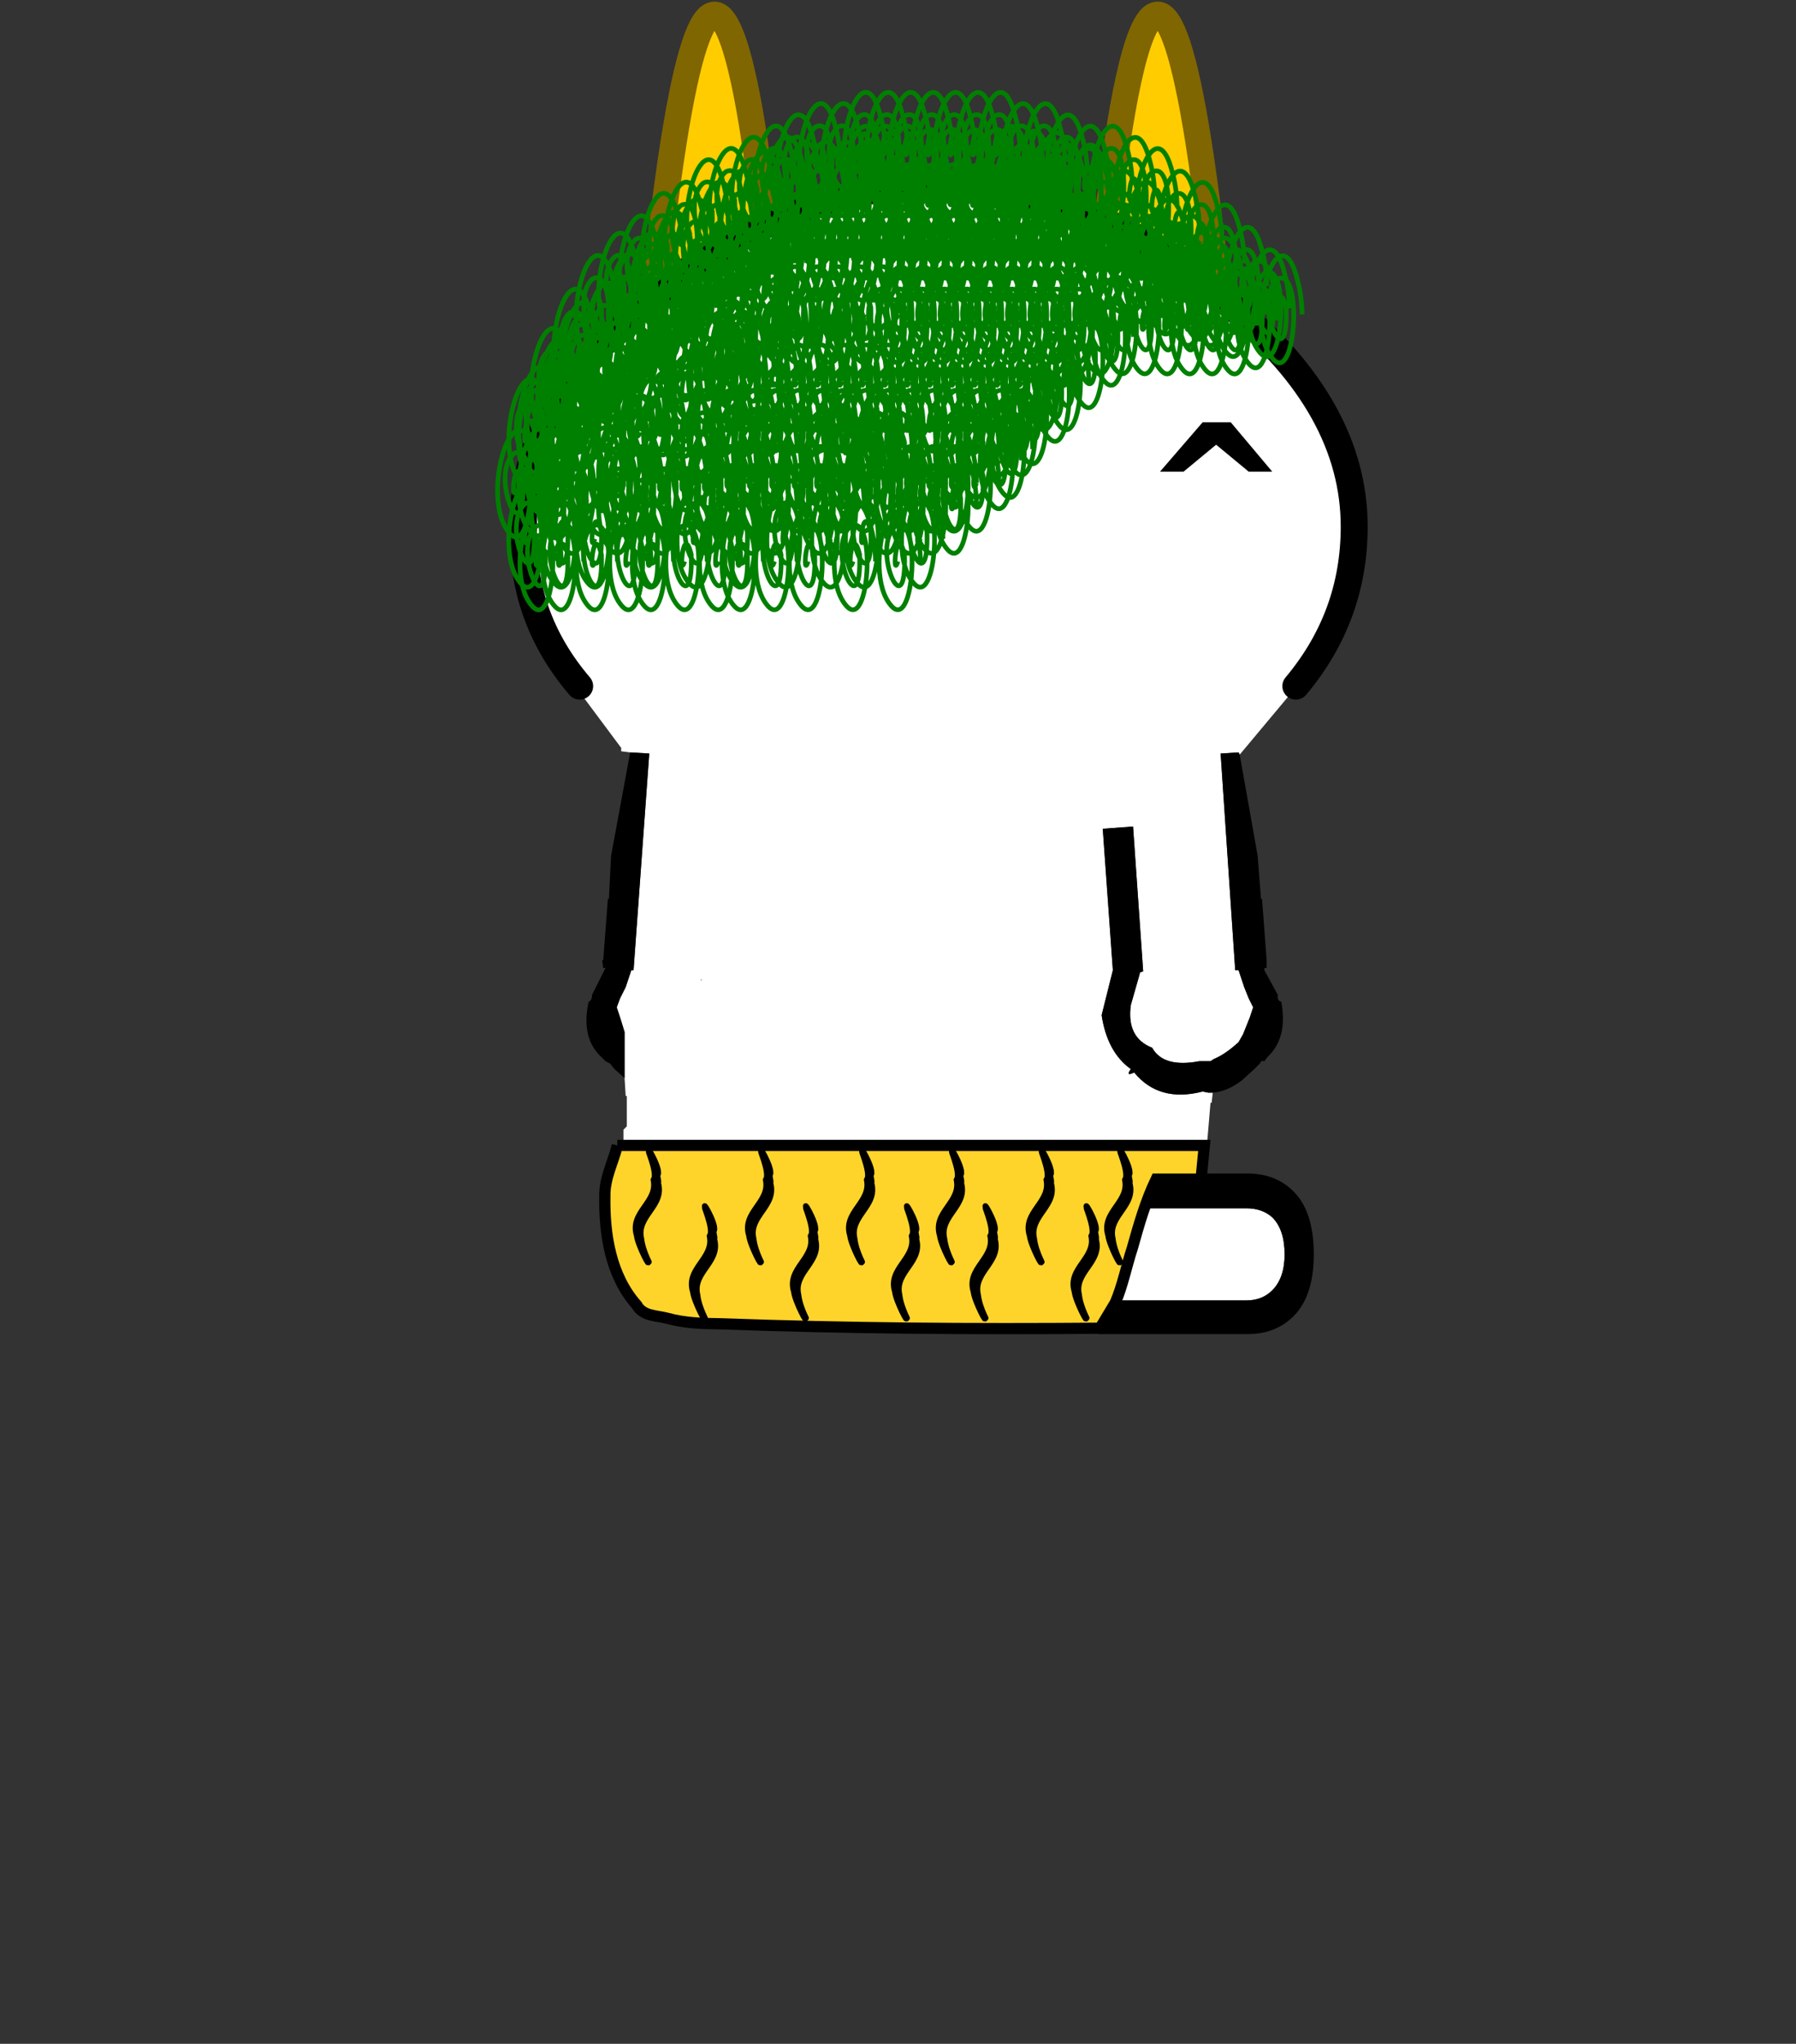 <?xml version="1.0" encoding="UTF-8" standalone="no"?>
<svg
   xmlns:dc="http://purl.org/dc/elements/1.1/"
   xmlns:cc="http://creativecommons.org/ns#"
   xmlns:rdf="http://www.w3.org/1999/02/22-rdf-syntax-ns#"
   xmlns:svg="http://www.w3.org/2000/svg"
   xmlns="http://www.w3.org/2000/svg"
   xmlns:xlink="http://www.w3.org/1999/xlink"
   xmlns:sodipodi="http://sodipodi.sourceforge.net/DTD/sodipodi-0.dtd"
   xmlns:inkscape="http://www.inkscape.org/namespaces/inkscape"
   height="182"
   width="160"
   version="1.1"
   id="svg13523"
   sodipodi:docname="back-sitting.svg"
   inkscape:version="0.92.3 (2405546, 2018-03-11)">
  <rect width="100%" height="100%" fill="#333333" stroke="none"/>
  <sodipodi:namedview
     pagecolor="#ffffff"
     bordercolor="#666666"
     borderopacity="1"
     objecttolerance="10"
     gridtolerance="10"
     guidetolerance="10"
     inkscape:pageopacity="0"
     inkscape:pageshadow="2"
     inkscape:window-width="1920"
     inkscape:window-height="2123"
     id="namedview13525"
     showgrid="true"
     inkscape:pagecheckerboard="true"
     inkscape:zoom="7.3352616"
     inkscape:cx="64.581778"
     inkscape:cy="136.46504"
     inkscape:window-x="1920"
     inkscape:window-y="0"
     inkscape:window-maximized="0"
     inkscape:current-layer="svg13523">
    <inkscape:grid
       type="xygrid"
       id="grid14072" />
  </sodipodi:namedview>
  <defs
     id="defs13515">
    <path
       d="M.7-.3l1.85 2.2H1.5L.05.7-1.4 1.9h-1.05l1.9-2.2H.7"
       fill-rule="evenodd"
       transform="translate(2.45 .3)"
       id="a" />
    <use
       height="2.2"
       width="5"
       xlink:href="#a"
       id="c" />
    <g
       id="b">
      <path
         d="M-15.5-41.55q-2.65-3.1-2.5-7.1-.15-5.3 5.35-9.8Q-7.15-63.5.5-64q7.6.5 13.05 5.55 5.45 4.5 5.45 9.8 0 4-2.6 7.1h.1-.05L13.9-38.5l-.05-.1-.8.05.65 9.65h.15l.25.75.2.5.2.4-.15.45-.3.75-.2.35q-.6.55-1.1.75l-.15.1h-.5q-1.6.3-2.1-.6-1.15-.45-.95-1.9l.4-1.4v-.05l.15-.05-.45-6.45-1.35.1.45 6.3-.5 2q.25 1.65 1.3 2.4-.25.35.15.15 1.1 1.35 3.05.85l.25.05h.2l-.05.45h-.05l-.25 2.95h-.05l-.05.2h-1.9l-1.2 1.55h5.05q.7 0 1.15.4.55.55.55 1.65 0 1.05-.55 1.6-.45.45-1.15.45H7.6v1.2l-6.65-.45-.05-.1-11.55.3-1.6-.15q-1.6-1.8-1.9-3.85l-.1-1.2.05-.95.55-1.85h.1v-.55l.15-.15v-1.35h-.05l-.05-.8v-2.05l-.2-.65-.15-.45.15-.4.25-.5.25-.75h.1l.7-9.65-.85-.05-.4-.05v-.15l-2.05-2.75h.2M-13.8-22l.05.1-.05-.1m3.75-6.45l-.05-.05v.05h.05"
         fill="#fff"
         fill-rule="evenodd"
         transform="translate(18.6 64.6)"
         id="path13508" />
      <path
         d="M13.9-38.5l.8 4.5.15 1.95.05-.05v.1l.2 2.65v.35H15v.1l.6 1.1q-.05.25.15.3.3 1.6-.6 2.45l-.15.2q-.15-.05-.2.1l-.25.25-.55.5q-.65.5-1.3.55h-.2l-.25-.05q-1.95.5-3.05-.85-.4.2-.15-.15-1.05-.75-1.3-2.4l.5-2-.45-6.3 1.35-.1.45 6.45-.15.05v.05l-.4 1.4q-.2 1.45.95 1.9.5.9 2.1.6h.5l.15-.1q.5-.2 1.1-.75l.2-.35.3-.75.15-.45-.2-.4-.2-.5-.25-.75h-.15l-.65-9.65.8-.05.05.1m-1.65 18.65h2q1.25 0 2.05.8.9.9.9 2.8 0 1.85-.9 2.75-.8.8-2.05.8H7.6v-1.5h6.6q.7 0 1.15-.45.55-.55.55-1.6 0-1.1-.55-1.65-.45-.4-1.15-.4H9.15l1.2-1.55h1.9M-13.5-24.1l-.45-.4-.2-.25-.2-.1-.2-.2q-.9-.85-.55-2.45.15-.05.15-.3l.55-1.1.05-.1h-.1l-.05-.35h.05l.2-2.65v-.1l.05.05.1-1.95.85-4.6.85.05-.7 9.65h-.1l-.25.75-.25.5-.15.4.15.45.2.65v2.05"
         fill-rule="evenodd"
         transform="translate(18.6 64.6)"
         id="path13510" />
      <path
         d="M3.1 23.05q-2.65-3.1-2.5-7.1-.15-5.3 5.35-9.8Q11.45 1.1 19.1.6q7.6.5 13.05 5.55 5.45 4.5 5.45 9.8 0 4-2.6 7.1"
         fill="none"
         stroke="#000"
         stroke-linecap="round"
         stroke-linejoin="round"
         stroke-width="1.2"
         id="path13512" />
    </g>
  </defs>
  <path
     style="fill:#ffcc00;stroke:#806600;stroke-width:2.332;stroke-linecap:butt;stroke-linejoin:miter;stroke-miterlimit:4;stroke-dasharray:none;stroke-opacity:1"
     d="M 57.998,29.219 C 63.471,-26.628 67.996,18.596 67.996,18.596"
     id="path5268"
     inkscape:connector-curvature="0" />
  <path
     style="fill:#ffcc00;stroke:#806600;stroke-width:2.332;stroke-linecap:butt;stroke-linejoin:miter;stroke-miterlimit:4;stroke-dasharray:none;stroke-opacity:1"
     d="M 108.784,29.219 C 103.311,-26.628 98.787,18.596 98.787,18.596"
     id="path5268-3"
     inkscape:connector-curvature="0" />
  <g
     transform="matrix(2 0 0 2 82.641 144.2)"
     id="g13521">
    <use
       height="51.9"
       transform="translate(-18.6 -64.6)"
       width="38.2"
       xlink:href="#b"
       id="use13517" />
    <use
       height="2.2"
       transform="translate(10.35 -53.3)"
       width="5"
       xlink:href="#c"
       id="use13519" />
  </g>
  <path
     style="fill:#ffd42a;stroke:#000000;stroke-width:1px;stroke-linecap:butt;stroke-linejoin:miter;stroke-opacity:1"
     d="m 55,102 c 17.43,0 34.861,0 52.291,0 -0.097,1 -0.194,2 -0.291,3 -1.333,0 -2.667,0 -4,0 -0.943,1.956 -1.534,4.038 -2.119,6.122 -0.53,1.613 -0.853,3.317 -1.516,4.872 -0.457,0.761 -0.913,1.522 -1.37,2.283 -11.275,0.089 -22.551,0.017 -33.819,-0.396 -1.601,-0.014 -3.198,-0.064 -4.751,-0.495 -0.97,-0.257 -2.135,-0.166 -2.705,-1.177 -2.333,-2.628 -2.892,-6.31 -2.836,-9.709 -0.03,-1.569 0.74,-3.003 1.117,-4.5 z"
     id="path12775"
     inkscape:connector-curvature="0" />
  <path
     id="path6998-0-5"
     style="opacity:1;fill:#000000;fill-opacity:1;stroke:#000000;stroke-width:0.5;stroke-linejoin:round;stroke-miterlimit:4;stroke-dasharray:none;stroke-opacity:1"
     d="m 88.63,109.552 c 0.195,-0.632 -1.368,-3.223 -0.676,-1.67 -0.626,-1.267 0.747,1.625 0.256,2.17 0.433,2.017 -2.14,2.875 -1.487,4.967 0.094,0.896 1.383,3.293 0.916,2.097 0.534,0.822 -0.352,-0.471 -0.506,-1.828 -0.464,-2.037 2.114,-2.894 1.492,-4.979 0.143,0.043 -0.194,-0.915 0.004,-0.756 z m -3,-5 c 0.195,-0.632 -1.368,-3.223 -0.676,-1.67 -0.626,-1.267 0.747,1.625 0.256,2.17 0.433,2.017 -2.14,2.875 -1.487,4.967 0.094,0.896 1.383,3.293 0.916,2.097 0.534,0.822 -0.352,-0.471 -0.506,-1.828 -0.464,-2.037 2.114,-2.894 1.492,-4.979 0.143,0.043 -0.194,-0.915 0.004,-0.756 z m -4,5 c 0.195,-0.632 -1.368,-3.223 -0.676,-1.67 -0.626,-1.267 0.747,1.625 0.256,2.17 0.433,2.017 -2.14,2.875 -1.487,4.967 0.094,0.896 1.383,3.293 0.916,2.097 0.534,0.822 -0.352,-0.471 -0.506,-1.828 -0.464,-2.037 2.114,-2.894 1.492,-4.979 0.143,0.043 -0.194,-0.915 0.004,-0.756 z m -4,-5 c 0.195,-0.632 -1.368,-3.223 -0.676,-1.67 -0.626,-1.267 0.747,1.625 0.256,2.17 0.433,2.017 -2.14,2.875 -1.487,4.967 0.094,0.896 1.383,3.293 0.916,2.097 0.534,0.822 -0.352,-0.471 -0.506,-1.828 -0.464,-2.037 2.114,-2.894 1.492,-4.979 0.143,0.043 -0.194,-0.915 0.004,-0.756 z m 16,0 c 0.195,-0.632 -1.368,-3.223 -0.676,-1.67 -0.626,-1.267 0.747,1.625 0.256,2.17 0.433,2.017 -2.14,2.875 -1.487,4.967 0.094,0.896 1.383,3.293 0.916,2.097 0.534,0.822 -0.352,-0.471 -0.506,-1.828 -0.464,-2.037 2.114,-2.894 1.492,-4.979 0.143,0.043 -0.194,-0.915 0.004,-0.756 z m 4,5 c 0.195,-0.632 -1.368,-3.223 -0.676,-1.67 -0.626,-1.267 0.747,1.625 0.256,2.17 0.433,2.017 -2.14,2.875 -1.487,4.967 0.094,0.896 1.383,3.293 0.916,2.097 0.534,0.822 -0.352,-0.471 -0.506,-1.828 -0.464,-2.037 2.114,-2.894 1.492,-4.979 0.143,0.043 -0.194,-0.915 0.004,-0.756 z m 3,-5 c 0.195,-0.632 -1.368,-3.223 -0.676,-1.67 -0.626,-1.267 0.747,1.625 0.256,2.17 0.433,2.017 -2.14,2.875 -1.487,4.967 0.094,0.896 1.383,3.293 0.916,2.097 0.534,0.822 -0.352,-0.471 -0.506,-1.828 -0.464,-2.037 2.114,-2.894 1.492,-4.979 0.143,0.043 -0.194,-0.915 0.004,-0.756 z m -42,0 c 0.195,-0.632 -1.368,-3.223 -0.676,-1.67 -0.626,-1.267 0.747,1.625 0.256,2.17 0.433,2.017 -2.14,2.875 -1.487,4.967 0.094,0.896 1.383,3.293 0.916,2.097 0.534,0.822 -0.352,-0.471 -0.506,-1.828 -0.464,-2.037 2.114,-2.894 1.492,-4.979 0.143,0.043 -0.194,-0.915 0.004,-0.756 z m 5,5 c 0.195,-0.632 -1.368,-3.223 -0.676,-1.67 -0.626,-1.267 0.747,1.625 0.256,2.17 0.433,2.017 -2.14,2.875 -1.487,4.967 0.094,0.896 1.383,3.293 0.916,2.097 0.534,0.822 -0.352,-0.471 -0.506,-1.828 -0.464,-2.037 2.114,-2.894 1.492,-4.979 0.143,0.043 -0.194,-0.915 0.004,-0.756 z m 5,-5 c 0.195,-0.632 -1.368,-3.223 -0.676,-1.67 -0.626,-1.267 0.747,1.625 0.256,2.17 0.433,2.017 -2.14,2.875 -1.487,4.967 0.094,0.896 1.383,3.293 0.916,2.097 0.534,0.822 -0.352,-0.471 -0.506,-1.828 -0.464,-2.037 2.114,-2.894 1.492,-4.979 0.143,0.043 -0.194,-0.915 0.004,-0.756 z m 4,5 c 0.195,-0.632 -1.368,-3.223 -0.676,-1.67 -0.626,-1.267 0.747,1.625 0.256,2.17 0.433,2.017 -2.14,2.875 -1.487,4.967 0.094,0.896 1.383,3.293 0.916,2.097 0.534,0.822 -0.352,-0.471 -0.506,-1.828 -0.464,-2.037 2.114,-2.894 1.492,-4.979 0.143,0.043 -0.194,-0.915 0.004,-0.756 z" />
  <path
     id="path5357-72-19-372-8"
     style="fill:none;fill-rule:evenodd;stroke:#008000;stroke-width:0.418"
     d="m 98.992,30 c -0.54,1.759 -0.154,-3.628 0.59,-0.609 0.204,6.726 -3.032,-0.595 -0.804,-2.521 2.306,-1.309 1.704,9.587 -0.408,7.054 -2.767,-3.227 0.63,-13.739 2.249,-6.849 0.226,0.845 0.362,1.873 0.382,2.924 m -4.009,2 c -0.54,1.759 -0.154,-3.628 0.59,-0.609 0.204,6.726 -3.032,-0.595 -0.804,-2.521 2.306,-1.309 1.704,9.587 -0.408,7.054 -2.767,-3.227 0.63,-13.739 2.249,-6.849 0.226,0.845 0.362,1.873 0.382,2.924 m -5.009,3 c -0.54,1.759 -0.154,-3.628 0.59,-0.609 0.204,6.726 -3.032,-0.595 -0.804,-2.521 2.306,-1.309 1.704,9.587 -0.408,7.054 -2.767,-3.227 0.63,-13.739 2.249,-6.849 0.226,0.845 0.362,1.873 0.382,2.924 m -4.009,2 c -0.54,1.759 -0.154,-3.628 0.59,-0.609 0.204,6.726 -3.032,-0.595 -0.804,-2.521 2.306,-1.309 1.704,9.587 -0.408,7.054 -2.767,-3.227 0.63,-13.739 2.249,-6.849 0.226,0.845 0.362,1.873 0.382,2.924 m -5.009,4 c -0.54,1.759 -0.154,-3.628 0.59,-0.609 0.204,6.726 -3.032,-0.595 -0.804,-2.521 2.306,-1.309 1.704,9.587 -0.408,7.054 -2.767,-3.227 0.63,-13.739 2.249,-6.849 0.226,0.845 0.362,1.873 0.382,2.924 m 18.991,-12 c -0.54,1.759 -0.154,-3.628 0.59,-0.609 0.204,6.726 -3.032,-0.595 -0.804,-2.521 2.306,-1.309 1.704,9.587 -0.408,7.054 -2.767,-3.227 0.63,-13.739 2.249,-6.849 0.226,0.845 0.362,1.873 0.382,2.924 m -4.009,0 c -0.54,1.759 -0.154,-3.628 0.59,-0.609 0.204,6.726 -3.032,-0.595 -0.804,-2.521 2.306,-1.309 1.704,9.587 -0.408,7.054 -2.767,-3.227 0.63,-13.739 2.249,-6.849 0.226,0.845 0.362,1.873 0.382,2.924 m -4.009,0 c -0.54,1.759 -0.154,-3.628 0.59,-0.609 0.204,6.726 -3.032,-0.595 -0.804,-2.521 2.306,-1.309 1.704,9.587 -0.408,7.054 -2.767,-3.227 0.63,-13.739 2.249,-6.849 0.226,0.845 0.362,1.873 0.382,2.924 m -4.009,0 c -0.54,1.759 -0.154,-3.628 0.59,-0.609 0.204,6.726 -3.032,-0.595 -0.804,-2.521 2.306,-1.309 1.704,9.587 -0.408,7.054 -2.767,-3.227 0.63,-13.739 2.249,-6.849 0.226,0.845 0.362,1.873 0.382,2.924 M 47.992,50 c -0.54,1.759 -0.154,-3.628 0.59,-0.609 0.204,6.726 -3.032,-0.595 -0.804,-2.521 2.306,-1.309 1.704,9.587 -0.408,7.054 -2.767,-3.227 0.63,-13.739 2.249,-6.849 0.226,0.845 0.362,1.873 0.382,2.924 m -0.009,0 c -0.54,1.759 -0.154,-3.628 0.59,-0.609 0.204,6.726 -3.032,-0.595 -0.804,-2.521 2.306,-1.309 1.704,9.587 -0.408,7.054 -2.767,-3.227 0.63,-13.739 2.249,-6.849 0.226,0.845 0.362,1.873 0.382,2.924 m 0.991,0 c -0.54,1.759 -0.154,-3.628 0.59,-0.609 0.204,6.726 -3.032,-0.595 -0.804,-2.521 2.306,-1.309 1.704,9.587 -0.408,7.054 -2.767,-3.227 0.63,-13.739 2.249,-6.849 0.226,0.845 0.362,1.873 0.382,2.924 m 2.991,0 c -0.54,1.759 -0.154,-3.628 0.59,-0.609 0.204,6.726 -3.032,-0.595 -0.804,-2.521 2.306,-1.309 1.704,9.587 -0.408,7.054 -2.767,-3.227 0.63,-13.739 2.249,-6.849 0.226,0.845 0.362,1.873 0.382,2.924 m -4.009,0 c -0.54,1.759 -0.154,-3.628 0.59,-0.609 0.204,6.726 -3.032,-0.595 -0.804,-2.521 2.306,-1.309 1.704,9.587 -0.408,7.054 -2.767,-3.227 0.63,-13.739 2.249,-6.849 0.226,0.845 0.362,1.873 0.382,2.924 m 7.991,0 c -0.54,1.759 -0.154,-3.628 0.59,-0.609 0.204,6.726 -3.032,-0.595 -0.804,-2.521 2.306,-1.309 1.704,9.587 -0.408,7.054 -2.767,-3.227 0.63,-13.739 2.249,-6.849 0.226,0.845 0.362,1.873 0.382,2.924 m -7.009,0 c -0.54,1.759 -0.154,-3.628 0.59,-0.609 0.204,6.726 -3.032,-0.595 -0.804,-2.521 2.306,-1.309 1.704,9.587 -0.408,7.054 -2.767,-3.227 0.63,-13.739 2.249,-6.849 0.226,0.845 0.362,1.873 0.382,2.924 m 0.991,0 c -0.54,1.759 -0.154,-3.628 0.59,-0.609 0.204,6.726 -3.032,-0.595 -0.804,-2.521 2.306,-1.309 1.704,9.587 -0.408,7.054 -2.767,-3.227 0.63,-13.739 2.249,-6.849 0.226,0.845 0.362,1.873 0.382,2.924 m 2.991,0 c -0.54,1.759 -0.154,-3.628 0.59,-0.609 0.204,6.726 -3.032,-0.595 -0.804,-2.521 2.306,-1.309 1.704,9.587 -0.408,7.054 -2.767,-3.227 0.63,-13.739 2.249,-6.849 0.226,0.845 0.362,1.873 0.382,2.924 m 0.991,0 c -0.54,1.759 -0.154,-3.628 0.59,-0.609 0.204,6.726 -3.032,-0.595 -0.804,-2.521 2.306,-1.309 1.704,9.587 -0.408,7.054 -2.767,-3.227 0.63,-13.739 2.249,-6.849 0.226,0.845 0.362,1.873 0.382,2.924 m 1.991,0 c -0.54,1.759 -0.154,-3.628 0.59,-0.609 0.204,6.726 -3.032,-0.595 -0.804,-2.521 2.306,-1.309 1.704,9.587 -0.408,7.054 -2.767,-3.227 0.63,-13.739 2.249,-6.849 0.226,0.845 0.362,1.873 0.382,2.924 m 1.991,0 c -0.54,1.759 -0.154,-3.628 0.59,-0.609 0.204,6.726 -3.032,-0.595 -0.804,-2.521 2.306,-1.309 1.704,9.587 -0.408,7.054 -2.767,-3.227 0.63,-13.739 2.249,-6.849 0.226,0.845 0.362,1.873 0.382,2.924 m -35.009,-2 c -0.54,1.759 -0.154,-3.628 0.59,-0.609 0.204,6.726 -3.032,-0.595 -0.804,-2.521 2.306,-1.309 1.704,9.587 -0.408,7.054 -2.767,-3.227 0.63,-13.739 2.249,-6.849 0.226,0.845 0.362,1.873 0.382,2.924 m 0.991,0 c -0.54,1.759 -0.154,-3.628 0.59,-0.609 0.204,6.726 -3.032,-0.595 -0.804,-2.521 2.306,-1.309 1.704,9.587 -0.408,7.054 -2.767,-3.227 0.63,-13.739 2.249,-6.849 0.226,0.845 0.362,1.873 0.382,2.924 m 0.991,0 c -0.54,1.759 -0.154,-3.628 0.59,-0.609 0.204,6.726 -3.032,-0.595 -0.804,-2.521 2.306,-1.309 1.704,9.587 -0.408,7.054 -2.767,-3.227 0.63,-13.739 2.249,-6.849 0.226,0.845 0.362,1.873 0.382,2.924 m 2.991,0 c -0.54,1.759 -0.154,-3.628 0.59,-0.609 0.204,6.726 -3.032,-0.595 -0.804,-2.521 2.306,-1.309 1.704,9.587 -0.408,7.054 -2.767,-3.227 0.63,-13.739 2.249,-6.849 0.226,0.845 0.362,1.873 0.382,2.924 m 1.991,0 c -0.54,1.759 -0.154,-3.628 0.59,-0.609 0.204,6.726 -3.032,-0.595 -0.804,-2.521 2.306,-1.309 1.704,9.587 -0.408,7.054 -2.767,-3.227 0.63,-13.739 2.249,-6.849 0.226,0.845 0.362,1.873 0.382,2.924 m 1.991,0 c -0.54,1.759 -0.154,-3.628 0.59,-0.609 0.204,6.726 -3.032,-0.595 -0.804,-2.521 2.306,-1.309 1.704,9.587 -0.408,7.054 -2.767,-3.227 0.63,-13.739 2.249,-6.849 0.226,0.845 0.362,1.873 0.382,2.924 m 1.991,0 c -0.54,1.759 -0.154,-3.628 0.59,-0.609 0.204,6.726 -3.032,-0.595 -0.804,-2.521 2.306,-1.309 1.704,9.587 -0.408,7.054 -2.767,-3.227 0.63,-13.739 2.249,-6.849 0.226,0.845 0.362,1.873 0.382,2.924 m 1.991,0 c -0.54,1.759 -0.154,-3.628 0.59,-0.609 0.204,6.726 -3.032,-0.595 -0.804,-2.521 2.306,-1.309 1.704,9.587 -0.408,7.054 -2.767,-3.227 0.63,-13.739 2.249,-6.849 0.226,0.845 0.362,1.873 0.382,2.924 m 0.991,0 c -0.54,1.759 -0.154,-3.628 0.59,-0.609 0.204,6.726 -3.032,-0.595 -0.804,-2.521 2.306,-1.309 1.704,9.587 -0.408,7.054 -2.767,-3.227 0.63,-13.739 2.249,-6.849 0.226,0.845 0.362,1.873 0.382,2.924 m 2.991,0 c -0.54,1.759 -0.154,-3.628 0.59,-0.609 0.204,6.726 -3.032,-0.595 -0.804,-2.521 2.306,-1.309 1.704,9.587 -0.408,7.054 -2.767,-3.227 0.63,-13.739 2.249,-6.849 0.226,0.845 0.362,1.873 0.382,2.924 m -35.009,-3 c -0.54,1.759 -0.154,-3.628 0.59,-0.609 0.204,6.726 -3.032,-0.595 -0.804,-2.521 2.306,-1.309 1.704,9.587 -0.408,7.054 -2.767,-3.227 0.63,-13.739 2.249,-6.849 0.226,0.845 0.362,1.873 0.382,2.924 m -0.009,0 c -0.54,1.759 -0.154,-3.628 0.59,-0.609 0.204,6.726 -3.032,-0.595 -0.804,-2.521 2.306,-1.309 1.704,9.587 -0.408,7.054 -2.767,-3.227 0.63,-13.739 2.249,-6.849 0.226,0.845 0.362,1.873 0.382,2.924 m 1.991,0 c -0.54,1.759 -0.154,-3.628 0.59,-0.609 0.204,6.726 -3.032,-0.595 -0.804,-2.521 2.306,-1.309 1.704,9.587 -0.408,7.054 -2.767,-3.227 0.63,-13.739 2.249,-6.849 0.226,0.845 0.362,1.873 0.382,2.924 m -0.009,0 c -0.54,1.759 -0.154,-3.628 0.59,-0.609 0.204,6.726 -3.032,-0.595 -0.804,-2.521 2.306,-1.309 1.704,9.587 -0.408,7.054 -2.767,-3.227 0.63,-13.739 2.249,-6.849 0.226,0.845 0.362,1.873 0.382,2.924 m -0.009,0 c -0.54,1.759 -0.154,-3.628 0.59,-0.609 0.204,6.726 -3.032,-0.595 -0.804,-2.521 2.306,-1.309 1.704,9.587 -0.408,7.054 -2.767,-3.227 0.63,-13.739 2.249,-6.849 0.226,0.845 0.362,1.873 0.382,2.924 m 1.991,0 c -0.54,1.759 -0.154,-3.628 0.59,-0.609 0.204,6.726 -3.032,-0.595 -0.804,-2.521 2.306,-1.309 1.704,9.587 -0.408,7.054 -2.767,-3.227 0.63,-13.739 2.249,-6.849 0.226,0.845 0.362,1.873 0.382,2.924 m -0.009,0 c -0.54,1.759 -0.154,-3.628 0.59,-0.609 0.204,6.726 -3.032,-0.595 -0.804,-2.521 2.306,-1.309 1.704,9.587 -0.408,7.054 -2.767,-3.227 0.63,-13.739 2.249,-6.849 0.226,0.845 0.362,1.873 0.382,2.924 m -0.009,0 c -0.54,1.759 -0.154,-3.628 0.59,-0.609 0.204,6.726 -3.032,-0.595 -0.804,-2.521 2.306,-1.309 1.704,9.587 -0.408,7.054 -2.767,-3.227 0.63,-13.739 2.249,-6.849 0.226,0.845 0.362,1.873 0.382,2.924 m -0.009,0 c -0.54,1.759 -0.154,-3.628 0.59,-0.609 0.204,6.726 -3.032,-0.595 -0.804,-2.521 2.306,-1.309 1.704,9.587 -0.408,7.054 -2.767,-3.227 0.63,-13.739 2.249,-6.849 0.226,0.845 0.362,1.873 0.382,2.924 m 1.991,0 c -0.54,1.759 -0.154,-3.628 0.59,-0.609 0.204,6.726 -3.032,-0.595 -0.804,-2.521 2.306,-1.309 1.704,9.587 -0.408,7.054 -2.767,-3.227 0.63,-13.739 2.249,-6.849 0.226,0.845 0.362,1.873 0.382,2.924 m -0.009,0 c -0.54,1.759 -0.154,-3.628 0.59,-0.609 0.204,6.726 -3.032,-0.595 -0.804,-2.521 2.306,-1.309 1.704,9.587 -0.408,7.054 -2.767,-3.227 0.63,-13.739 2.249,-6.849 0.226,0.845 0.362,1.873 0.382,2.924 m 1.991,0 c -0.54,1.759 -0.154,-3.628 0.59,-0.609 0.204,6.726 -3.032,-0.595 -0.804,-2.521 2.306,-1.309 1.704,9.587 -0.408,7.054 -2.767,-3.227 0.63,-13.739 2.249,-6.849 0.226,0.845 0.362,1.873 0.382,2.924 m -0.009,0 c -0.54,1.759 -0.154,-3.628 0.59,-0.609 0.204,6.726 -3.032,-0.595 -0.804,-2.521 2.306,-1.309 1.704,9.587 -0.408,7.054 -2.767,-3.227 0.63,-13.739 2.249,-6.849 0.226,0.845 0.362,1.873 0.382,2.924 m -0.009,0 c -0.54,1.759 -0.154,-3.628 0.59,-0.609 0.204,6.726 -3.032,-0.595 -0.804,-2.521 2.306,-1.309 1.704,9.587 -0.408,7.054 -2.767,-3.227 0.63,-13.739 2.249,-6.849 0.226,0.845 0.362,1.873 0.382,2.924 m -0.009,0 c -0.54,1.759 -0.154,-3.628 0.59,-0.609 0.204,6.726 -3.032,-0.595 -0.804,-2.521 2.306,-1.309 1.704,9.587 -0.408,7.054 -2.767,-3.227 0.63,-13.739 2.249,-6.849 0.226,0.845 0.362,1.873 0.382,2.924 M 64.992,32 c -0.54,1.759 -0.154,-3.628 0.59,-0.609 0.204,6.726 -3.032,-0.595 -0.804,-2.521 2.306,-1.309 1.704,9.587 -0.408,7.054 -2.767,-3.227 0.63,-13.739 2.249,-6.849 0.226,0.845 0.362,1.873 0.382,2.924 m 22.991,8 c -0.54,1.759 -0.154,-3.628 0.59,-0.609 0.204,6.726 -3.032,-0.595 -0.804,-2.521 2.306,-1.309 1.704,9.587 -0.408,7.054 -2.767,-3.227 0.63,-13.739 2.249,-6.849 0.226,0.845 0.362,1.873 0.382,2.924 m -5.009,0 c -0.54,1.759 -0.154,-3.628 0.59,-0.609 0.204,6.726 -3.032,-0.595 -0.804,-2.521 2.306,-1.309 1.704,9.587 -0.408,7.054 -2.767,-3.227 0.63,-13.739 2.249,-6.849 0.226,0.845 0.362,1.873 0.382,2.924 m -4.009,0 c -0.54,1.759 -0.154,-3.628 0.59,-0.609 0.204,6.726 -3.032,-0.595 -0.804,-2.521 2.306,-1.309 1.704,9.587 -0.408,7.054 -2.767,-3.227 0.63,-13.739 2.249,-6.849 0.226,0.845 0.362,1.873 0.382,2.924 m -7.009,0 c -0.54,1.759 -0.154,-3.628 0.59,-0.609 0.204,6.726 -3.032,-0.595 -0.804,-2.521 2.306,-1.309 1.704,9.587 -0.408,7.054 -2.767,-3.227 0.63,-13.739 2.249,-6.849 0.226,0.845 0.362,1.873 0.382,2.924 m -4.009,0 c -0.54,1.759 -0.154,-3.628 0.59,-0.609 0.204,6.726 -3.032,-0.595 -0.804,-2.521 2.306,-1.309 1.704,9.587 -0.408,7.054 -2.767,-3.227 0.63,-13.739 2.249,-6.849 0.226,0.845 0.362,1.873 0.382,2.924 m -4.493,0 c -0.54,1.759 -0.154,-3.628 0.59,-0.609 0.204,6.726 -3.032,-0.595 -0.804,-2.521 2.306,-1.309 1.704,9.587 -0.408,7.054 -2.767,-3.227 0.63,-13.739 2.249,-6.849 0.226,0.845 0.362,1.873 0.382,2.924 m -4.524,0 c -0.54,1.759 -0.154,-3.628 0.59,-0.609 0.204,6.726 -3.032,-0.595 -0.804,-2.521 2.306,-1.309 1.704,9.587 -0.408,7.054 -2.767,-3.227 0.63,-13.739 2.249,-6.849 0.226,0.845 0.362,1.873 0.382,2.924 m -6.009,0 c -0.54,1.759 -0.154,-3.628 0.59,-0.609 0.204,6.726 -3.032,-0.595 -0.804,-2.521 2.306,-1.309 1.704,9.587 -0.408,7.054 -2.767,-3.227 0.63,-13.739 2.249,-6.849 0.226,0.845 0.362,1.873 0.382,2.924 m -4.009,0 c -0.54,1.759 -0.154,-3.628 0.59,-0.609 0.204,6.726 -3.032,-0.595 -0.804,-2.521 2.306,-1.309 1.704,9.587 -0.408,7.054 -2.767,-3.227 0.63,-13.739 2.249,-6.849 0.226,0.845 0.362,1.873 0.382,2.924 m -4.009,0 c -0.54,1.759 -0.154,-3.628 0.59,-0.609 0.204,6.726 -3.032,-0.595 -0.804,-2.521 2.306,-1.309 1.704,9.587 -0.408,7.054 -2.767,-3.227 0.63,-13.739 2.249,-6.849 0.226,0.845 0.362,1.873 0.382,2.924 m -4.507,0 c -0.54,1.759 -0.154,-3.628 0.59,-0.609 0.204,6.726 -3.032,-0.595 -0.804,-2.521 2.306,-1.309 1.704,9.587 -0.408,7.054 -2.767,-3.227 0.63,-13.739 2.249,-6.849 0.226,0.845 0.362,1.873 0.382,2.924 m -9.51,2 c -0.54,1.759 -0.154,-3.628 0.59,-0.609 0.204,6.726 -3.032,-0.595 -0.804,-2.521 2.306,-1.309 1.704,9.587 -0.408,7.054 -2.767,-3.227 0.63,-13.739 2.249,-6.849 0.226,0.845 0.362,1.873 0.382,2.924 M 95.992,28 c -0.54,1.759 -0.154,-3.628 0.59,-0.609 0.204,6.726 -3.032,-0.595 -0.804,-2.521 2.306,-1.309 1.704,9.587 -0.408,7.054 -2.767,-3.227 0.63,-13.739 2.249,-6.849 0.226,0.845 0.362,1.873 0.382,2.924 m -4.009,0 c -0.54,1.759 -0.154,-3.628 0.59,-0.609 0.204,6.726 -3.032,-0.595 -0.804,-2.521 2.306,-1.309 1.704,9.587 -0.408,7.054 -2.767,-3.227 0.63,-13.739 2.249,-6.849 0.226,0.845 0.362,1.873 0.382,2.924 m -4.009,0 c -0.54,1.759 -0.154,-3.628 0.59,-0.609 0.204,6.726 -3.032,-0.595 -0.804,-2.521 2.306,-1.309 1.704,9.587 -0.408,7.054 -2.767,-3.227 0.63,-13.739 2.249,-6.849 0.226,0.845 0.362,1.873 0.382,2.924 m -4.009,0 c -0.54,1.759 -0.154,-3.628 0.59,-0.609 0.204,6.726 -3.032,-0.595 -0.804,-2.521 2.306,-1.309 1.704,9.587 -0.408,7.054 -2.767,-3.227 0.63,-13.739 2.249,-6.849 0.226,0.845 0.362,1.873 0.382,2.924 m -4.009,0 c -0.54,1.759 -0.154,-3.628 0.59,-0.609 0.204,6.726 -3.032,-0.595 -0.804,-2.521 2.306,-1.309 1.704,9.587 -0.408,7.054 -2.767,-3.227 0.63,-13.739 2.249,-6.849 0.226,0.845 0.362,1.873 0.382,2.924 m -4.009,0 c -0.54,1.759 -0.154,-3.628 0.59,-0.609 0.204,6.726 -3.032,-0.595 -0.804,-2.521 2.306,-1.309 1.704,9.587 -0.408,7.054 -2.767,-3.227 0.63,-13.739 2.249,-6.849 0.226,0.845 0.362,1.873 0.382,2.924 m -4.009,0 c -0.54,1.759 -0.154,-3.628 0.59,-0.609 0.204,6.726 -3.032,-0.595 -0.804,-2.521 2.306,-1.309 1.704,9.587 -0.408,7.054 -2.767,-3.227 0.63,-13.739 2.249,-6.849 0.226,0.845 0.362,1.873 0.382,2.924 m -4.009,0 c -0.54,1.759 -0.154,-3.628 0.59,-0.609 0.204,6.726 -3.032,-0.595 -0.804,-2.521 2.306,-1.309 1.704,9.587 -0.408,7.054 -2.767,-3.227 0.63,-13.739 2.249,-6.849 0.226,0.845 0.362,1.873 0.382,2.924 m -4.009,0 c -0.54,1.759 -0.154,-3.628 0.59,-0.609 0.204,6.726 -3.032,-0.595 -0.804,-2.521 2.306,-1.309 1.704,9.587 -0.408,7.054 -2.767,-3.227 0.63,-13.739 2.249,-6.849 0.226,0.845 0.362,1.873 0.382,2.924 m -5.009,0 c -0.54,1.759 -0.154,-3.628 0.59,-0.609 0.204,6.726 -3.032,-0.595 -0.804,-2.521 2.306,-1.309 1.704,9.587 -0.408,7.054 -2.767,-3.227 0.63,-13.739 2.249,-6.849 0.226,0.845 0.362,1.873 0.382,2.924 m -5.009,0 c -0.54,1.759 -0.154,-3.628 0.59,-0.609 0.204,6.726 -3.032,-0.595 -0.804,-2.521 2.306,-1.309 1.704,9.587 -0.408,7.054 -2.767,-3.227 0.63,-13.739 2.249,-6.849 0.226,0.845 0.362,1.873 0.382,2.924 m -5.009,0 c -0.54,1.759 -0.154,-3.628 0.59,-0.609 0.204,6.726 -3.032,-0.595 -0.804,-2.521 2.306,-1.309 1.704,9.587 -0.408,7.054 -2.767,-3.227 0.63,-13.739 2.249,-6.849 0.226,0.845 0.362,1.873 0.382,2.924 m -4.009,2 c -0.54,1.759 -0.154,-3.628 0.59,-0.609 0.204,6.726 -3.032,-0.595 -0.804,-2.521 2.306,-1.309 1.704,9.587 -0.408,7.054 -2.767,-3.227 0.63,-13.739 2.249,-6.849 0.226,0.845 0.362,1.873 0.382,2.924 m -5.009,1 c -0.54,1.759 -0.154,-3.628 0.59,-0.609 0.204,6.726 -3.032,-0.595 -0.804,-2.521 2.306,-1.309 1.704,9.587 -0.408,7.054 -2.767,-3.227 0.63,-13.739 2.249,-6.849 0.226,0.845 0.362,1.873 0.382,2.924 m -4.009,2 c -0.54,1.759 -0.154,-3.628 0.59,-0.609 0.204,6.726 -3.032,-0.595 -0.804,-2.521 2.306,-1.309 1.704,9.587 -0.408,7.054 -2.767,-3.227 0.63,-13.739 2.249,-6.849 0.226,0.845 0.362,1.873 0.382,2.924 m -5.009,2 c -0.54,1.759 -0.154,-3.628 0.59,-0.609 0.204,6.726 -3.032,-0.595 -0.804,-2.521 2.306,-1.309 1.704,9.587 -0.408,7.054 -2.767,-3.227 0.63,-13.739 2.249,-6.849 0.226,0.845 0.362,1.873 0.382,2.924 m -5.009,2 c -0.54,1.759 -0.154,-3.628 0.59,-0.609 0.204,6.726 -3.032,-0.595 -0.804,-2.521 2.306,-1.309 1.704,9.587 -0.408,7.054 -2.767,-3.227 0.63,-13.739 2.249,-6.849 0.226,0.845 0.362,1.873 0.382,2.924 m 41.991,-8 c -0.54,1.759 -0.154,-3.628 0.59,-0.609 0.204,6.726 -3.032,-0.595 -0.804,-2.521 2.306,-1.309 1.704,9.587 -0.408,7.054 -2.767,-3.227 0.63,-13.739 2.249,-6.849 0.226,0.845 0.362,1.873 0.382,2.924 m -4.009,0 c -0.54,1.759 -0.154,-3.628 0.59,-0.609 0.204,6.726 -3.032,-0.595 -0.804,-2.521 2.306,-1.309 1.704,9.587 -0.408,7.054 -2.767,-3.227 0.63,-13.739 2.249,-6.849 0.226,0.845 0.362,1.873 0.382,2.924 m -4.009,0 c -0.54,1.759 -0.154,-3.628 0.59,-0.609 0.204,6.726 -3.032,-0.595 -0.804,-2.521 2.306,-1.309 1.704,9.587 -0.408,7.054 -2.767,-3.227 0.63,-13.739 2.249,-6.849 0.226,0.845 0.362,1.873 0.382,2.924 m -4.009,0 c -0.54,1.759 -0.154,-3.628 0.59,-0.609 0.204,6.726 -3.032,-0.595 -0.804,-2.521 2.306,-1.309 1.704,9.587 -0.408,7.054 -2.767,-3.227 0.63,-13.739 2.249,-6.849 0.226,0.845 0.362,1.873 0.382,2.924 m -4.009,0 c -0.54,1.759 -0.154,-3.628 0.59,-0.609 0.204,6.726 -3.032,-0.595 -0.804,-2.521 2.306,-1.309 1.704,9.587 -0.408,7.054 -2.767,-3.227 0.63,-13.739 2.249,-6.849 0.226,0.845 0.362,1.873 0.382,2.924 m -4.009,0 c -0.54,1.759 -0.154,-3.628 0.59,-0.609 0.204,6.726 -3.032,-0.595 -0.804,-2.521 2.306,-1.309 1.704,9.587 -0.408,7.054 -2.767,-3.227 0.63,-13.739 2.249,-6.849 0.226,0.845 0.362,1.873 0.382,2.924 m -4.009,0 c -0.54,1.759 -0.154,-3.628 0.59,-0.609 0.204,6.726 -3.032,-0.595 -0.804,-2.521 2.306,-1.309 1.704,9.587 -0.408,7.054 -2.767,-3.227 0.63,-13.739 2.249,-6.849 0.226,0.845 0.362,1.873 0.382,2.924 m -4.009,0 c -0.54,1.759 -0.154,-3.628 0.59,-0.609 0.204,6.726 -3.032,-0.595 -0.804,-2.521 2.306,-1.309 1.704,9.587 -0.408,7.054 -2.767,-3.227 0.63,-13.739 2.249,-6.849 0.226,0.845 0.362,1.873 0.382,2.924 m -4.009,0 c -0.54,1.759 -0.154,-3.628 0.59,-0.609 0.204,6.726 -3.032,-0.595 -0.804,-2.521 2.306,-1.309 1.704,9.587 -0.408,7.054 -2.767,-3.227 0.63,-13.739 2.249,-6.849 0.226,0.845 0.362,1.873 0.382,2.924 m -4.009,0 c -0.54,1.759 -0.154,-3.628 0.59,-0.609 0.204,6.726 -3.032,-0.595 -0.804,-2.521 2.306,-1.309 1.704,9.587 -0.408,7.054 -2.767,-3.227 0.63,-13.739 2.249,-6.849 0.226,0.845 0.362,1.873 0.382,2.924 m -4.009,0 c -0.54,1.759 -0.154,-3.628 0.59,-0.609 0.204,6.726 -3.032,-0.595 -0.804,-2.521 2.306,-1.309 1.704,9.587 -0.408,7.054 -2.767,-3.227 0.63,-13.739 2.249,-6.849 0.226,0.845 0.362,1.873 0.382,2.924 m -4.009,0 c -0.54,1.759 -0.154,-3.628 0.59,-0.609 0.204,6.726 -3.032,-0.595 -0.804,-2.521 2.306,-1.309 1.704,9.587 -0.408,7.054 -2.767,-3.227 0.63,-13.739 2.249,-6.849 0.226,0.845 0.362,1.873 0.382,2.924 m -3.641,0 c -0.54,1.759 -0.154,-3.628 0.59,-0.609 0.204,6.726 -3.032,-0.595 -0.804,-2.521 2.306,-1.309 1.704,9.587 -0.408,7.054 -2.767,-3.227 0.63,-13.739 2.249,-6.849 0.226,0.845 0.362,1.873 0.382,2.924 m -4.019,0 c -0.54,1.759 -0.154,-3.628 0.59,-0.609 0.204,6.726 -3.032,-0.595 -0.804,-2.521 2.306,-1.309 1.704,9.587 -0.408,7.054 -2.767,-3.227 0.63,-13.739 2.249,-6.849 0.226,0.845 0.362,1.873 0.382,2.924 m -3.951,0 c -0.54,1.759 -0.154,-3.628 0.59,-0.609 0.204,6.726 -3.032,-0.595 -0.804,-2.521 2.306,-1.309 1.704,9.587 -0.408,7.054 -2.767,-3.227 0.63,-13.739 2.249,-6.849 0.226,0.845 0.362,1.873 0.382,2.924 m -3.849,0 c -0.54,1.759 -0.154,-3.628 0.59,-0.609 0.204,6.726 -3.032,-0.595 -0.804,-2.521 2.306,-1.309 1.704,9.587 -0.408,7.054 -2.767,-3.227 0.63,-13.739 2.249,-6.849 0.226,0.845 0.362,1.873 0.382,2.924 m -4.019,0 c -0.54,1.759 -0.154,-3.628 0.59,-0.609 0.204,6.726 -3.032,-0.595 -0.804,-2.521 2.306,-1.309 1.704,9.587 -0.408,7.054 -2.767,-3.227 0.63,-13.739 2.249,-6.849 0.226,0.845 0.362,1.873 0.382,2.924 m -3.917,0 c -0.54,1.759 -0.154,-3.628 0.59,-0.609 0.204,6.726 -3.032,-0.595 -0.804,-2.521 2.306,-1.309 1.704,9.587 -0.408,7.054 -2.767,-3.227 0.63,-13.739 2.249,-6.849 0.226,0.845 0.362,1.873 0.382,2.924 m 24.337,5 c -0.54,1.759 -0.154,-3.628 0.59,-0.609 0.204,6.726 -3.032,-0.595 -0.804,-2.521 2.306,-1.309 1.704,9.587 -0.408,7.054 -2.767,-3.227 0.63,-13.739 2.249,-6.849 0.226,0.845 0.362,1.873 0.382,2.924 m -4.009,0 c -0.54,1.759 -0.154,-3.628 0.59,-0.609 0.204,6.726 -3.032,-0.595 -0.804,-2.521 2.306,-1.309 1.704,9.587 -0.408,7.054 -2.767,-3.227 0.63,-13.739 2.249,-6.849 0.226,0.845 0.362,1.873 0.382,2.924 m -4.009,0 c -0.54,1.759 -0.154,-3.628 0.59,-0.609 0.204,6.726 -3.032,-0.595 -0.804,-2.521 2.306,-1.309 1.704,9.587 -0.408,7.054 -2.767,-3.227 0.63,-13.739 2.249,-6.849 0.226,0.845 0.362,1.873 0.382,2.924 m -4.009,0 c -0.54,1.759 -0.154,-3.628 0.59,-0.609 0.204,6.726 -3.032,-0.595 -0.804,-2.521 2.306,-1.309 1.704,9.587 -0.408,7.054 -2.767,-3.227 0.63,-13.739 2.249,-6.849 0.226,0.845 0.362,1.873 0.382,2.924 m -4.009,0 c -0.54,1.759 -0.154,-3.628 0.59,-0.609 0.204,6.726 -3.032,-0.595 -0.804,-2.521 2.306,-1.309 1.704,9.587 -0.408,7.054 -2.767,-3.227 0.63,-13.739 2.249,-6.849 0.226,0.845 0.362,1.873 0.382,2.924 m -4.009,0 c -0.54,1.759 -0.154,-3.628 0.59,-0.609 0.204,6.726 -3.032,-0.595 -0.804,-2.521 2.306,-1.309 1.704,9.587 -0.408,7.054 -2.767,-3.227 0.63,-13.739 2.249,-6.849 0.226,0.845 0.362,1.873 0.382,2.924 m -4.009,0 c -0.54,1.759 -0.154,-3.628 0.59,-0.609 0.204,6.726 -3.032,-0.595 -0.804,-2.521 2.306,-1.309 1.704,9.587 -0.408,7.054 -2.767,-3.227 0.63,-13.739 2.249,-6.849 0.226,0.845 0.362,1.873 0.382,2.924 m -4.009,0 c -0.54,1.759 -0.154,-3.628 0.59,-0.609 0.204,6.726 -3.032,-0.595 -0.804,-2.521 2.306,-1.309 1.704,9.587 -0.408,7.054 -2.767,-3.227 0.63,-13.739 2.249,-6.849 0.226,0.845 0.362,1.873 0.382,2.924 m -4.009,0 c -0.54,1.759 -0.154,-3.628 0.59,-0.609 0.204,6.726 -3.032,-0.595 -0.804,-2.521 2.306,-1.309 1.704,9.587 -0.408,7.054 -2.767,-3.227 0.63,-13.739 2.249,-6.849 0.226,0.845 0.362,1.873 0.382,2.924 m -4.009,0 c -0.54,1.759 -0.154,-3.628 0.59,-0.609 0.204,6.726 -3.032,-0.595 -0.804,-2.521 2.306,-1.309 1.704,9.587 -0.408,7.054 -2.767,-3.227 0.63,-13.739 2.249,-6.849 0.226,0.845 0.362,1.873 0.382,2.924 m -4.009,0 c -0.54,1.759 -0.154,-3.628 0.59,-0.609 0.204,6.726 -3.032,-0.595 -0.804,-2.521 2.306,-1.309 1.704,9.587 -0.408,7.054 -2.767,-3.227 0.63,-13.739 2.249,-6.849 0.226,0.845 0.362,1.873 0.382,2.924 m -4.009,0 c -0.54,1.759 -0.154,-3.628 0.59,-0.609 0.204,6.726 -3.032,-0.595 -0.804,-2.521 2.306,-1.309 1.704,9.587 -0.408,7.054 -2.767,-3.227 0.63,-13.739 2.249,-6.849 0.226,0.845 0.362,1.873 0.382,2.924 m -4.009,0 c -0.54,1.759 -0.154,-3.628 0.59,-0.609 0.204,6.726 -3.032,-0.595 -0.804,-2.521 2.306,-1.309 1.704,9.587 -0.408,7.054 -2.767,-3.227 0.63,-13.739 2.249,-6.849 0.226,0.845 0.362,1.873 0.382,2.924 m -4.009,0 c -0.54,1.759 -0.154,-3.628 0.59,-0.609 0.204,6.726 -3.032,-0.595 -0.804,-2.521 2.306,-1.309 1.704,9.587 -0.408,7.054 -2.767,-3.227 0.63,-13.739 2.249,-6.849 0.226,0.845 0.362,1.873 0.382,2.924 M 66.992,33.559 c -0.54,1.759 -0.154,-3.628 0.59,-0.609 0.204,6.726 -3.032,-0.595 -0.804,-2.521 2.306,-1.309 1.704,9.587 -0.408,7.054 -2.767,-3.227 0.63,-13.739 2.249,-6.849 0.226,0.845 0.362,1.873 0.382,2.924 m -4.009,-0.204 c -0.54,1.759 -0.154,-3.628 0.59,-0.609 0.204,6.726 -3.032,-0.595 -0.804,-2.521 2.306,-1.309 1.704,9.587 -0.408,7.054 -2.767,-3.227 0.63,-13.739 2.249,-6.849 0.226,0.845 0.362,1.873 0.382,2.924 m -4.009,0.034 c -0.54,1.759 -0.154,-3.628 0.59,-0.609 0.204,6.726 -3.032,-0.595 -0.804,-2.521 2.306,-1.309 1.704,9.587 -0.408,7.054 -2.767,-3.227 0.63,-13.739 2.249,-6.849 0.226,0.845 0.362,1.873 0.382,2.924 m -4.009,0.068 c -0.54,1.759 -0.154,-3.628 0.59,-0.609 0.204,6.726 -3.032,-0.595 -0.804,-2.521 2.306,-1.309 1.704,9.587 -0.408,7.054 -2.767,-3.227 0.63,-13.739 2.249,-6.849 0.226,0.845 0.362,1.873 0.382,2.924 m 27.991,4.544 c -0.54,1.759 -0.154,-3.628 0.59,-0.609 0.204,6.726 -3.032,-0.595 -0.804,-2.521 2.306,-1.309 1.704,9.587 -0.408,7.054 -2.767,-3.227 0.63,-13.739 2.249,-6.849 0.226,0.845 0.362,1.873 0.382,2.924 m -4.009,0 c -0.54,1.759 -0.154,-3.628 0.59,-0.609 0.204,6.726 -3.032,-0.595 -0.804,-2.521 2.306,-1.309 1.704,9.587 -0.408,7.054 -2.767,-3.227 0.63,-13.739 2.249,-6.849 0.226,0.845 0.362,1.873 0.382,2.924 m -4.009,0 c -0.54,1.759 -0.154,-3.628 0.59,-0.609 0.204,6.726 -3.032,-0.595 -0.804,-2.521 2.306,-1.309 1.704,9.587 -0.408,7.054 -2.767,-3.227 0.63,-13.739 2.249,-6.849 0.226,0.845 0.362,1.873 0.382,2.924 m -4.009,0 c -0.54,1.759 -0.154,-3.628 0.59,-0.609 0.204,6.726 -3.032,-0.595 -0.804,-2.521 2.306,-1.309 1.704,9.587 -0.408,7.054 -2.767,-3.227 0.63,-13.739 2.249,-6.849 0.226,0.845 0.362,1.873 0.382,2.924 m -4.009,0 c -0.54,1.759 -0.154,-3.628 0.59,-0.609 0.204,6.726 -3.032,-0.595 -0.804,-2.521 2.306,-1.309 1.704,9.587 -0.408,7.054 -2.767,-3.227 0.63,-13.739 2.249,-6.849 0.226,0.845 0.362,1.873 0.382,2.924 m -4.009,0 c -0.54,1.759 -0.154,-3.628 0.59,-0.609 0.204,6.726 -3.032,-0.595 -0.804,-2.521 2.306,-1.309 1.704,9.587 -0.408,7.054 -2.767,-3.227 0.63,-13.739 2.249,-6.849 0.226,0.845 0.362,1.873 0.382,2.924 m -4.009,0 c -0.54,1.759 -0.154,-3.628 0.59,-0.609 0.204,6.726 -3.032,-0.595 -0.804,-2.521 2.306,-1.309 1.704,9.587 -0.408,7.054 -2.767,-3.227 0.63,-13.739 2.249,-6.849 0.226,0.845 0.362,1.873 0.382,2.924 m -4.009,0 c -0.54,1.759 -0.154,-3.628 0.59,-0.609 0.204,6.726 -3.032,-0.595 -0.804,-2.521 2.306,-1.309 1.704,9.587 -0.408,7.054 -2.767,-3.227 0.63,-13.739 2.249,-6.849 0.226,0.845 0.362,1.873 0.382,2.924 m -4.009,0 c -0.54,1.759 -0.154,-3.628 0.59,-0.609 0.204,6.726 -3.032,-0.595 -0.804,-2.521 2.306,-1.309 1.704,9.587 -0.408,7.054 -2.767,-3.227 0.63,-13.739 2.249,-6.849 0.226,0.845 0.362,1.873 0.382,2.924 m -4.009,0 c -0.54,1.759 -0.154,-3.628 0.59,-0.609 0.204,6.726 -3.032,-0.595 -0.804,-2.521 2.306,-1.309 1.704,9.587 -0.408,7.054 -2.767,-3.227 0.63,-13.739 2.249,-6.849 0.226,0.845 0.362,1.873 0.382,2.924 m -4.009,0 c -0.54,1.759 -0.154,-3.628 0.59,-0.609 0.204,6.726 -3.032,-0.595 -0.804,-2.521 2.306,-1.309 1.704,9.587 -0.408,7.054 -2.767,-3.227 0.63,-13.739 2.249,-6.849 0.226,0.845 0.362,1.873 0.382,2.924 m -4.009,0 c -0.54,1.759 -0.154,-3.628 0.59,-0.609 0.204,6.726 -3.032,-0.595 -0.804,-2.521 2.306,-1.309 1.704,9.587 -0.408,7.054 -2.767,-3.227 0.63,-13.739 2.249,-6.849 0.226,0.845 0.362,1.873 0.382,2.924 m -4.009,0 c -0.54,1.759 -0.154,-3.628 0.59,-0.609 0.204,6.726 -3.032,-0.595 -0.804,-2.521 2.306,-1.309 1.704,9.587 -0.408,7.054 -2.767,-3.227 0.63,-13.739 2.249,-6.849 0.226,0.845 0.362,1.873 0.382,2.924 m -4.009,0 c -0.54,1.759 -0.154,-3.628 0.59,-0.609 0.204,6.726 -3.032,-0.595 -0.804,-2.521 2.306,-1.309 1.704,9.587 -0.408,7.054 -2.767,-3.227 0.63,-13.739 2.249,-6.849 0.226,0.845 0.362,1.873 0.382,2.924 m -4.009,0.398 c -0.54,1.759 -0.154,-3.628 0.59,-0.609 0.204,6.726 -3.032,-0.595 -0.804,-2.521 2.306,-1.309 1.704,9.587 -0.408,7.054 -2.767,-3.227 0.63,-13.739 2.249,-6.849 0.226,0.845 0.362,1.873 0.382,2.924 m -4.009,0.068 c -0.54,1.759 -0.154,-3.628 0.59,-0.609 0.204,6.726 -3.032,-0.595 -0.804,-2.521 2.306,-1.309 1.704,9.587 -0.408,7.054 -2.767,-3.227 0.63,-13.739 2.249,-6.849 0.226,0.845 0.362,1.873 0.382,2.924 m -4.009,-0.102 c -0.54,1.759 -0.154,-3.628 0.59,-0.609 0.204,6.726 -3.032,-0.595 -0.804,-2.521 2.306,-1.309 1.704,9.587 -0.408,7.054 -2.767,-3.227 0.63,-13.739 2.249,-6.849 0.226,0.845 0.362,1.873 0.382,2.924 m -4.009,0.136 c -0.54,1.759 -0.154,-3.628 0.59,-0.609 0.204,6.726 -3.032,-0.595 -0.804,-2.521 2.306,-1.309 1.704,9.587 -0.408,7.054 -2.767,-3.227 0.63,-13.739 2.249,-6.849 0.226,0.845 0.362,1.873 0.382,2.924 m -4.009,-0.068 c -0.54,1.759 -0.154,-3.628 0.59,-0.609 0.204,6.726 -3.032,-0.595 -0.804,-2.521 2.306,-1.309 1.704,9.587 -0.408,7.054 -2.767,-3.227 0.63,-13.739 2.249,-6.849 0.226,0.845 0.362,1.873 0.382,2.924 M 113.992,28 c -0.54,1.759 -0.154,-3.628 0.59,-0.609 0.204,6.726 -3.032,-0.595 -0.804,-2.521 2.306,-1.309 1.704,9.587 -0.408,7.054 -2.767,-3.227 0.63,-13.739 2.249,-6.849 0.226,0.845 0.362,1.873 0.382,2.924 M 86.992,43 c -0.54,1.759 -0.154,-3.628 0.59,-0.609 0.204,6.726 -3.032,-0.595 -0.804,-2.521 2.306,-1.309 1.704,9.587 -0.408,7.054 -2.767,-3.227 0.63,-13.739 2.249,-6.849 0.226,0.845 0.362,1.873 0.382,2.924 m -4.009,0 c -0.54,1.759 -0.154,-3.628 0.59,-0.609 0.204,6.726 -3.032,-0.595 -0.804,-2.521 2.306,-1.309 1.704,9.587 -0.408,7.054 -2.767,-3.227 0.63,-13.739 2.249,-6.849 0.226,0.845 0.362,1.873 0.382,2.924 m -4.009,0 c -0.54,1.759 -0.154,-3.628 0.59,-0.609 0.204,6.726 -3.032,-0.595 -0.804,-2.521 2.306,-1.309 1.704,9.587 -0.408,7.054 -2.767,-3.227 0.63,-13.739 2.249,-6.849 0.226,0.845 0.362,1.873 0.382,2.924 m -4.009,0 c -0.54,1.759 -0.154,-3.628 0.59,-0.609 0.204,6.726 -3.032,-0.595 -0.804,-2.521 2.306,-1.309 1.704,9.587 -0.408,7.054 -2.767,-3.227 0.63,-13.739 2.249,-6.849 0.226,0.845 0.362,1.873 0.382,2.924 m -4.009,0 c -0.54,1.759 -0.154,-3.628 0.59,-0.609 0.204,6.726 -3.032,-0.595 -0.804,-2.521 2.306,-1.309 1.704,9.587 -0.408,7.054 -2.767,-3.227 0.63,-13.739 2.249,-6.849 0.226,0.845 0.362,1.873 0.382,2.924 m -4.009,0 c -0.54,1.759 -0.154,-3.628 0.59,-0.609 0.204,6.726 -3.032,-0.595 -0.804,-2.521 2.306,-1.309 1.704,9.587 -0.408,7.054 -2.767,-3.227 0.63,-13.739 2.249,-6.849 0.226,0.845 0.362,1.873 0.382,2.924 m -4.009,0 c -0.54,1.759 -0.154,-3.628 0.59,-0.609 0.204,6.726 -3.032,-0.595 -0.804,-2.521 2.306,-1.309 1.704,9.587 -0.408,7.054 -2.767,-3.227 0.63,-13.739 2.249,-6.849 0.226,0.845 0.362,1.873 0.382,2.924 m -4.009,0 c -0.54,1.759 -0.154,-3.628 0.59,-0.609 0.204,6.726 -3.032,-0.595 -0.804,-2.521 2.306,-1.309 1.704,9.587 -0.408,7.054 -2.767,-3.227 0.63,-13.739 2.249,-6.849 0.226,0.845 0.362,1.873 0.382,2.924 m -4.009,0 c -0.54,1.759 -0.154,-3.628 0.59,-0.609 0.204,6.726 -3.032,-0.595 -0.804,-2.521 2.306,-1.309 1.704,9.587 -0.408,7.054 -2.767,-3.227 0.63,-13.739 2.249,-6.849 0.226,0.845 0.362,1.873 0.382,2.924 m -4.009,0 c -0.54,1.759 -0.154,-3.628 0.59,-0.609 0.204,6.726 -3.032,-0.595 -0.804,-2.521 2.306,-1.309 1.704,9.587 -0.408,7.054 -2.767,-3.227 0.63,-13.739 2.249,-6.849 0.226,0.845 0.362,1.873 0.382,2.924 m -4.009,0 c -0.54,1.759 -0.154,-3.628 0.59,-0.609 0.204,6.726 -3.032,-0.595 -0.804,-2.521 2.306,-1.309 1.704,9.587 -0.408,7.054 -2.767,-3.227 0.63,-13.739 2.249,-6.849 0.226,0.845 0.362,1.873 0.382,2.924 m -4.009,0 c -0.54,1.759 -0.154,-3.628 0.59,-0.609 0.204,6.726 -3.032,-0.595 -0.804,-2.521 2.306,-1.309 1.704,9.587 -0.408,7.054 -2.767,-3.227 0.63,-13.739 2.249,-6.849 0.226,0.845 0.362,1.873 0.382,2.924 m -4.009,0.263 c -0.54,1.759 -0.154,-3.628 0.59,-0.609 0.204,6.726 -3.032,-0.595 -0.804,-2.521 2.306,-1.309 1.704,9.587 -0.408,7.054 -2.767,-3.227 0.63,-13.739 2.249,-6.849 0.226,0.845 0.362,1.873 0.382,2.924 m -4.009,0 c -0.54,1.759 -0.154,-3.628 0.59,-0.609 0.204,6.726 -3.032,-0.595 -0.804,-2.521 2.306,-1.309 1.704,9.587 -0.408,7.054 -2.767,-3.227 0.63,-13.739 2.249,-6.849 0.226,0.845 0.362,1.873 0.382,2.924 m -4.009,0.024 c -0.54,1.759 -0.154,-3.628 0.59,-0.609 0.204,6.726 -3.032,-0.595 -0.804,-2.521 2.306,-1.309 1.704,9.587 -0.408,7.054 -2.767,-3.227 0.63,-13.739 2.249,-6.849 0.226,0.845 0.362,1.873 0.382,2.924 m -4.009,0 c -0.54,1.759 -0.154,-3.628 0.59,-0.609 0.204,6.726 -3.032,-0.595 -0.804,-2.521 2.306,-1.309 1.704,9.587 -0.408,7.054 -2.767,-3.227 0.63,-13.739 2.249,-6.849 0.226,0.845 0.362,1.873 0.382,2.924 m -3.592,0.048 c -0.54,1.759 -0.154,-3.628 0.59,-0.609 0.204,6.726 -3.032,-0.595 -0.804,-2.521 2.306,-1.309 1.704,9.587 -0.408,7.054 -2.767,-3.227 0.63,-13.739 2.249,-6.849 0.226,0.845 0.362,1.873 0.382,2.924 m -3.864,0 c -0.54,1.759 -0.154,-3.628 0.59,-0.609 0.204,6.726 -3.032,-0.595 -0.804,-2.521 2.306,-1.309 1.704,9.587 -0.408,7.054 -2.767,-3.227 0.63,-13.739 2.249,-6.849 0.226,0.845 0.362,1.873 0.382,2.924 m -3.912,0.145 c -0.54,1.759 -0.154,-3.628 0.59,-0.609 0.204,6.726 -3.032,-0.595 -0.804,-2.521 2.306,-1.309 1.704,9.587 -0.408,7.054 -2.767,-3.227 0.63,-13.739 2.249,-6.849 0.226,0.845 0.362,1.873 0.382,2.924 m -3.961,0.193 c -0.54,1.759 -0.154,-3.628 0.59,-0.609 0.204,6.726 -3.032,-0.595 -0.804,-2.521 2.306,-1.309 1.704,9.587 -0.408,7.054 -2.767,-3.227 0.63,-13.739 2.249,-6.849 0.226,0.845 0.362,1.873 0.382,2.924 m -5.714,-0.129 c -0.54,1.759 -0.154,-3.628 0.59,-0.609 0.204,6.726 -3.032,-0.595 -0.804,-2.521 2.306,-1.309 1.704,9.587 -0.408,7.054 -2.767,-3.227 0.63,-13.739 2.249,-6.849 0.226,0.845 0.362,1.873 0.382,2.924 M 58.115,26.895 c -0.54,1.759 -0.154,-3.628 0.59,-0.609 0.204,6.726 -3.032,-0.595 -0.804,-2.521 2.306,-1.309 1.704,9.587 -0.408,7.054 -2.767,-3.227 0.63,-13.739 2.249,-6.849 0.226,0.845 0.362,1.873 0.382,2.924 m -4.054,0.903 c -0.54,1.759 -0.154,-3.628 0.59,-0.609 0.204,6.726 -3.032,-0.595 -0.804,-2.521 2.306,-1.309 1.704,9.587 -0.408,7.054 -2.767,-3.227 0.63,-13.739 2.249,-6.849 0.226,0.845 0.362,1.873 0.382,2.924 m -10.218,10.122 c -0.54,1.759 -0.154,-3.628 0.59,-0.609 0.204,6.726 -3.032,-0.595 -0.804,-2.521 2.306,-1.309 1.704,9.587 -0.408,7.054 -2.767,-3.227 0.63,-13.739 2.249,-6.849 0.226,0.845 0.362,1.873 0.382,2.924 m 1.804,-5.76 c -0.54,1.759 -0.154,-3.628 0.59,-0.609 0.204,6.726 -3.032,-0.595 -0.804,-2.521 2.306,-1.309 1.704,9.587 -0.408,7.054 -2.767,-3.227 0.63,-13.739 2.249,-6.849 0.226,0.845 0.362,1.873 0.382,2.924 m -2.821,1.125 c -0.54,1.759 -0.154,-3.628 0.59,-0.609 0.204,6.726 -3.032,-0.595 -0.804,-2.521 2.306,-1.309 1.704,9.587 -0.408,7.054 -2.767,-3.227 0.63,-13.739 2.249,-6.849 0.226,0.845 0.362,1.873 0.382,2.924 m -3.309,2.175 c -0.54,1.759 -0.154,-3.628 0.59,-0.609 0.204,6.726 -3.032,-0.595 -0.804,-2.521 2.306,-1.309 1.704,9.587 -0.408,7.054 -2.767,-3.227 0.63,-13.739 2.249,-6.849 0.226,0.845 0.362,1.873 0.382,2.924 M 93.86,17.043 c -0.54,1.759 -0.154,-3.628 0.59,-0.609 0.204,6.726 -3.032,-0.595 -0.804,-2.521 2.306,-1.309 1.704,9.587 -0.408,7.054 -2.767,-3.227 0.63,-13.739 2.249,-6.849 0.226,0.845 0.362,1.873 0.382,2.924 m -6.009,-0.582 c -0.54,1.759 -0.154,-3.628 0.59,-0.609 0.204,6.726 -3.032,-0.595 -0.804,-2.521 2.306,-1.309 1.704,9.587 -0.408,7.054 -2.767,-3.227 0.63,-13.739 2.249,-6.849 0.226,0.845 0.362,1.873 0.382,2.924 m -15.009,0 c -0.54,1.759 -0.154,-3.628 0.59,-0.609 0.204,6.726 -3.032,-0.595 -0.804,-2.521 2.306,-1.309 1.704,9.587 -0.408,7.054 -2.767,-3.227 0.63,-13.739 2.249,-6.849 0.226,0.845 0.362,1.873 0.382,2.924 m 12.991,0.438 c -0.54,1.759 -0.154,-3.628 0.59,-0.609 0.204,6.726 -3.032,-0.595 -0.804,-2.521 2.306,-1.309 1.704,9.587 -0.408,7.054 -2.767,-3.227 0.63,-13.739 2.249,-6.849 0.226,0.845 0.362,1.873 0.382,2.924 m -5.348,-0.145 c -0.54,1.759 -0.154,-3.628 0.59,-0.609 0.204,6.726 -3.032,-0.595 -0.804,-2.521 2.306,-1.309 1.704,9.587 -0.408,7.054 -2.767,-3.227 0.63,-13.739 2.249,-6.849 0.226,0.845 0.362,1.873 0.382,2.924 m -3.961,0.024 c -0.54,1.759 -0.154,-3.628 0.59,-0.609 0.204,6.726 -3.032,-0.595 -0.804,-2.521 2.306,-1.309 1.704,9.587 -0.408,7.054 -2.767,-3.227 0.63,-13.739 2.249,-6.849 0.226,0.845 0.362,1.873 0.382,2.924 m -4.009,-0.024 c -0.54,1.759 -0.154,-3.628 0.59,-0.609 0.204,6.726 -3.032,-0.595 -0.804,-2.521 2.306,-1.309 1.704,9.587 -0.408,7.054 -2.767,-3.227 0.63,-13.739 2.249,-6.849 0.226,0.845 0.362,1.873 0.382,2.924 m -4.009,0 c -0.54,1.759 -0.154,-3.628 0.59,-0.609 0.204,6.726 -3.032,-0.595 -0.804,-2.521 2.306,-1.309 1.704,9.587 -0.408,7.054 -2.767,-3.227 0.63,-13.739 2.249,-6.849 0.226,0.845 0.362,1.873 0.382,2.924 m -4.009,-0.293 c -0.54,1.759 -0.154,-3.628 0.59,-0.609 0.204,6.726 -3.032,-0.595 -0.804,-2.521 2.306,-1.309 1.704,9.587 -0.408,7.054 -2.767,-3.227 0.63,-13.739 2.249,-6.849 0.226,0.845 0.362,1.873 0.382,2.924 m -3.961,0 c -0.54,1.759 -0.154,-3.628 0.59,-0.609 0.204,6.726 -3.032,-0.595 -0.804,-2.521 2.306,-1.309 1.704,9.587 -0.408,7.054 -2.767,-3.227 0.63,-13.739 2.249,-6.849 0.226,0.845 0.362,1.873 0.382,2.924 M 48.86,41.461 c -0.54,1.759 -0.154,-3.628 0.59,-0.609 0.204,6.726 -3.032,-0.595 -0.804,-2.521 2.306,-1.309 1.704,9.587 -0.408,7.054 -2.767,-3.227 0.63,-13.739 2.249,-6.849 0.226,0.845 0.362,1.873 0.382,2.924 m -0.009,-3 c -0.54,1.759 -0.154,-3.628 0.59,-0.609 0.204,6.726 -3.032,-0.595 -0.804,-2.521 2.306,-1.309 1.704,9.587 -0.408,7.054 -2.767,-3.227 0.63,-13.739 2.249,-6.849 0.226,0.845 0.362,1.873 0.382,2.924 m -0.009,-2 c -0.54,1.759 -0.154,-3.628 0.59,-0.609 0.204,6.726 -3.032,-0.595 -0.804,-2.521 2.306,-1.309 1.704,9.587 -0.408,7.054 -2.767,-3.227 0.63,-13.739 2.249,-6.849 0.226,0.845 0.362,1.873 0.382,2.924 m -0.009,-2.62 c -0.54,1.759 -0.154,-3.628 0.59,-0.609 0.204,6.726 -3.032,-0.595 -0.804,-2.521 2.306,-1.309 1.704,9.587 -0.408,7.054 -2.767,-3.227 0.63,-13.739 2.249,-6.849 0.226,0.845 0.362,1.873 0.382,2.924 m -0.009,-1.38 c -0.54,1.759 -0.154,-3.628 0.59,-0.609 0.204,6.726 -3.032,-0.595 -0.804,-2.521 2.306,-1.309 1.704,9.587 -0.408,7.054 -2.767,-3.227 0.63,-13.739 2.249,-6.849 0.226,0.845 0.362,1.873 0.382,2.924 m -0.009,-2.669 c -0.54,1.759 -0.154,-3.628 0.59,-0.609 0.204,6.726 -3.032,-0.595 -0.804,-2.521 2.306,-1.309 1.704,9.587 -0.408,7.054 -2.767,-3.227 0.63,-13.739 2.249,-6.849 0.226,0.845 0.362,1.873 0.382,2.924 m -0.009,-1.331 c -0.54,1.759 -0.154,-3.628 0.59,-0.609 0.204,6.726 -3.032,-0.595 -0.804,-2.521 2.306,-1.309 1.704,9.587 -0.408,7.054 -2.767,-3.227 0.63,-13.739 2.249,-6.849 0.226,0.845 0.362,1.873 0.382,2.924 m -0.009,-1.729 c -0.54,1.759 -0.154,-3.628 0.59,-0.609 0.204,6.726 -3.032,-0.595 -0.804,-2.521 2.306,-1.309 1.704,9.587 -0.408,7.054 -2.767,-3.227 0.63,-13.739 2.249,-6.849 0.226,0.845 0.362,1.873 0.382,2.924 m -0.009,-0.988 c -0.54,1.759 -0.154,-3.628 0.59,-0.609 0.204,6.726 -3.032,-0.595 -0.804,-2.521 2.306,-1.309 1.704,9.587 -0.408,7.054 -2.767,-3.227 0.63,-13.739 2.249,-6.849 0.226,0.845 0.362,1.873 0.382,2.924 m -0.009,-1.282 c -0.54,1.759 -0.154,-3.628 0.59,-0.609 0.204,6.726 -3.032,-0.595 -0.804,-2.521 2.306,-1.309 1.704,9.587 -0.408,7.054 -2.767,-3.227 0.63,-13.739 2.249,-6.849 0.226,0.845 0.362,1.873 0.382,2.924 m -0.009,-1 c -0.54,1.759 -0.154,-3.628 0.59,-0.609 0.204,6.726 -3.032,-0.595 -0.804,-2.521 2.306,-1.309 1.704,9.587 -0.408,7.054 -2.767,-3.227 0.63,-13.739 2.249,-6.849 0.226,0.845 0.362,1.873 0.382,2.924 m -0.009,-1 c -0.54,1.759 -0.154,-3.628 0.59,-0.609 0.204,6.726 -3.032,-0.595 -0.804,-2.521 2.306,-1.309 1.704,9.587 -0.408,7.054 -2.767,-3.227 0.63,-13.739 2.249,-6.849 0.226,0.845 0.362,1.873 0.382,2.924 m -0.009,0 c -0.54,1.759 -0.154,-3.628 0.59,-0.609 0.204,6.726 -3.032,-0.595 -0.804,-2.521 2.306,-1.309 1.704,9.587 -0.408,7.054 -2.767,-3.227 0.63,-13.739 2.249,-6.849 0.226,0.845 0.362,1.873 0.382,2.924 m -0.009,0 c -0.54,1.759 -0.154,-3.628 0.59,-0.609 0.204,6.726 -3.032,-0.595 -0.804,-2.521 2.306,-1.309 1.704,9.587 -0.408,7.054 -2.767,-3.227 0.63,-13.739 2.249,-6.849 0.226,0.845 0.362,1.873 0.382,2.924 m -0.009,0 c -0.54,1.759 -0.154,-3.628 0.59,-0.609 0.204,6.726 -3.032,-0.595 -0.804,-2.521 2.306,-1.309 1.704,9.587 -0.408,7.054 -2.767,-3.227 0.63,-13.739 2.249,-6.849 0.226,0.845 0.362,1.873 0.382,2.924 m -0.009,0 c -0.54,1.759 -0.154,-3.628 0.59,-0.609 0.204,6.726 -3.032,-0.595 -0.804,-2.521 2.306,-1.309 1.704,9.587 -0.408,7.054 -2.767,-3.227 0.63,-13.739 2.249,-6.849 0.226,0.845 0.362,1.873 0.382,2.924 m -0.009,0 c -0.54,1.759 -0.154,-3.628 0.59,-0.609 0.204,6.726 -3.032,-0.595 -0.804,-2.521 2.306,-1.309 1.704,9.587 -0.408,7.054 -2.767,-3.227 0.63,-13.739 2.249,-6.849 0.226,0.845 0.362,1.873 0.382,2.924 m -0.009,0 c -0.54,1.759 -0.154,-3.628 0.59,-0.609 0.204,6.726 -3.032,-0.595 -0.804,-2.521 2.306,-1.309 1.704,9.587 -0.408,7.054 -2.767,-3.227 0.63,-13.739 2.249,-6.849 0.226,0.845 0.362,1.873 0.382,2.924 m -0.009,0 c -0.54,1.759 -0.154,-3.628 0.59,-0.609 0.204,6.726 -3.032,-0.595 -0.804,-2.521 2.306,-1.309 1.704,9.587 -0.408,7.054 -2.767,-3.227 0.63,-13.739 2.249,-6.849 0.226,0.845 0.362,1.873 0.382,2.924 m -0.009,0 c -0.54,1.759 -0.154,-3.628 0.59,-0.609 0.204,6.726 -3.032,-0.595 -0.804,-2.521 2.306,-1.309 1.704,9.587 -0.408,7.054 -2.767,-3.227 0.63,-13.739 2.249,-6.849 0.226,0.845 0.362,1.873 0.382,2.924 m -0.009,0 c -0.54,1.759 -0.154,-3.628 0.59,-0.609 0.204,6.726 -3.032,-0.595 -0.804,-2.521 2.306,-1.309 1.704,9.587 -0.408,7.054 -2.767,-3.227 0.63,-13.739 2.249,-6.849 0.226,0.845 0.362,1.873 0.382,2.924 m -0.009,0 c -0.54,1.759 -0.154,-3.628 0.59,-0.609 0.204,6.726 -3.032,-0.595 -0.804,-2.521 2.306,-1.309 1.704,9.587 -0.408,7.054 -2.767,-3.227 0.63,-13.739 2.249,-6.849 0.226,0.845 0.362,1.873 0.382,2.924 m -0.009,0 c -0.54,1.759 -0.154,-3.628 0.59,-0.609 0.204,6.726 -3.032,-0.595 -0.804,-2.521 2.306,-1.309 1.704,9.587 -0.408,7.054 -2.767,-3.227 0.63,-13.739 2.249,-6.849 0.226,0.845 0.362,1.873 0.382,2.924 m -0.009,0.27 c -0.54,1.759 -0.154,-3.628 0.59,-0.609 0.204,6.726 -3.032,-0.595 -0.804,-2.521 2.306,-1.309 1.704,9.587 -0.408,7.054 -2.767,-3.227 0.63,-13.739 2.249,-6.849 0.226,0.845 0.362,1.873 0.382,2.924 m -0.009,0.41 c -0.54,1.759 -0.154,-3.628 0.59,-0.609 0.204,6.726 -3.032,-0.595 -0.804,-2.521 2.306,-1.309 1.704,9.587 -0.408,7.054 -2.767,-3.227 0.63,-13.739 2.249,-6.849 0.226,0.845 0.362,1.873 0.382,2.924 m -0.009,-0.048 c -0.54,1.759 -0.154,-3.628 0.59,-0.609 0.204,6.726 -3.032,-0.595 -0.804,-2.521 2.306,-1.309 1.704,9.587 -0.408,7.054 -2.767,-3.227 0.63,-13.739 2.249,-6.849 0.226,0.845 0.362,1.873 0.382,2.924 m -0.009,0.369 c -0.54,1.759 -0.154,-3.628 0.59,-0.609 0.204,6.726 -3.032,-0.595 -0.804,-2.521 2.306,-1.309 1.704,9.587 -0.408,7.054 -2.767,-3.227 0.63,-13.739 2.249,-6.849 0.226,0.845 0.362,1.873 0.382,2.924 m -0.009,0.716 c -0.54,1.759 -0.154,-3.628 0.59,-0.609 0.204,6.726 -3.032,-0.595 -0.804,-2.521 2.306,-1.309 1.704,9.587 -0.408,7.054 -2.767,-3.227 0.63,-13.739 2.249,-6.849 0.226,0.845 0.362,1.873 0.382,2.924 m -0.009,0.988 c -0.54,1.759 -0.154,-3.628 0.59,-0.609 0.204,6.726 -3.032,-0.595 -0.804,-2.521 2.306,-1.309 1.704,9.587 -0.408,7.054 -2.767,-3.227 0.63,-13.739 2.249,-6.849 0.226,0.845 0.362,1.873 0.382,2.924 m -0.009,0.771 c -0.54,1.759 -0.154,-3.628 0.59,-0.609 0.204,6.726 -3.032,-0.595 -0.804,-2.521 2.306,-1.309 1.704,9.587 -0.408,7.054 -2.767,-3.227 0.63,-13.739 2.249,-6.849 0.226,0.845 0.362,1.873 0.382,2.924 m -0.009,0.525 c -0.54,1.759 -0.154,-3.628 0.59,-0.609 0.204,6.726 -3.032,-0.595 -0.804,-2.521 2.306,-1.309 1.704,9.587 -0.408,7.054 -2.767,-3.227 0.63,-13.739 2.249,-6.849 0.226,0.845 0.362,1.873 0.382,2.924 m -5.009,-2 c -0.54,1.759 -0.154,-3.628 0.59,-0.609 0.204,6.726 -3.032,-0.595 -0.804,-2.521 2.306,-1.309 1.704,9.587 -0.408,7.054 -2.767,-3.227 0.63,-13.739 2.249,-6.849 0.226,0.845 0.362,1.873 0.382,2.924 m -4.009,-1.465 c -0.54,1.759 -0.154,-3.628 0.59,-0.609 0.204,6.726 -3.032,-0.595 -0.804,-2.521 2.306,-1.309 1.704,9.587 -0.408,7.054 -2.767,-3.227 0.63,-13.739 2.249,-6.849 0.226,0.845 0.362,1.873 0.382,2.924 m -4.009,-1.535 c -0.54,1.759 -0.154,-3.628 0.59,-0.609 0.204,6.726 -3.032,-0.595 -0.804,-2.521 2.306,-1.309 1.704,9.587 -0.408,7.054 -2.767,-3.227 0.63,-13.739 2.249,-6.849 0.226,0.845 0.362,1.873 0.382,2.924 m -4.009,-1 c -0.54,1.759 -0.154,-3.628 0.59,-0.609 0.204,6.726 -3.032,-0.595 -0.804,-2.521 2.306,-1.309 1.704,9.587 -0.408,7.054 -2.767,-3.227 0.63,-13.739 2.249,-6.849 0.226,0.845 0.362,1.873 0.382,2.924 m -3.756,-1 c -0.54,1.759 -0.154,-3.628 0.59,-0.609 0.204,6.726 -3.032,-0.595 -0.804,-2.521 2.306,-1.309 1.704,9.587 -0.408,7.054 -2.767,-3.227 0.63,-13.739 2.249,-6.849 0.226,0.845 0.362,1.873 0.382,2.924 m -30.261,-2 c -0.54,1.759 -0.154,-3.628 0.59,-0.609 0.204,6.726 -3.032,-0.595 -0.804,-2.521 2.306,-1.309 1.704,9.587 -0.408,7.054 -2.767,-3.227 0.63,-13.739 2.249,-6.849 0.226,0.845 0.362,1.873 0.382,2.924 m -4.009,1.342 c -0.54,1.759 -0.154,-3.628 0.59,-0.609 0.204,6.726 -3.032,-0.595 -0.804,-2.521 2.306,-1.309 1.704,9.587 -0.408,7.054 -2.767,-3.227 0.63,-13.739 2.249,-6.849 0.226,0.845 0.362,1.873 0.382,2.924 m -4.009,1.658 c -0.54,1.759 -0.154,-3.628 0.59,-0.609 0.204,6.726 -3.032,-0.595 -0.804,-2.521 2.306,-1.309 1.704,9.587 -0.408,7.054 -2.767,-3.227 0.63,-13.739 2.249,-6.849 0.226,0.845 0.362,1.873 0.382,2.924 m -4.009,1 c -0.54,1.759 -0.154,-3.628 0.59,-0.609 0.204,6.726 -3.032,-0.595 -0.804,-2.521 2.306,-1.309 1.704,9.587 -0.408,7.054 -2.767,-3.227 0.63,-13.739 2.249,-6.849 0.226,0.845 0.362,1.873 0.382,2.924 m -4.009,1.535 c -0.54,1.759 -0.154,-3.628 0.59,-0.609 0.204,6.726 -3.032,-0.595 -0.804,-2.521 2.306,-1.309 1.704,9.587 -0.408,7.054 -2.767,-3.227 0.63,-13.739 2.249,-6.849 0.226,0.845 0.362,1.873 0.382,2.924 m -4.009,1.133 c -0.54,1.759 -0.154,-3.628 0.59,-0.609 0.204,6.726 -3.032,-0.595 -0.804,-2.521 2.306,-1.309 1.704,9.587 -0.408,7.054 -2.767,-3.227 0.63,-13.739 2.249,-6.849 0.226,0.845 0.362,1.873 0.382,2.924 m -4.009,1.88 c -0.54,1.759 -0.154,-3.628 0.59,-0.609 0.204,6.726 -3.032,-0.595 -0.804,-2.521 2.306,-1.309 1.704,9.587 -0.408,7.054 -2.767,-3.227 0.63,-13.739 2.249,-6.849 0.226,0.845 0.362,1.873 0.382,2.924 m -4.009,1.856 c -0.54,1.759 -0.154,-3.628 0.59,-0.609 0.204,6.726 -3.032,-0.595 -0.804,-2.521 2.306,-1.309 1.704,9.587 -0.408,7.054 -2.767,-3.227 0.63,-13.739 2.249,-6.849 0.226,0.845 0.362,1.873 0.382,2.924 m -4.009,2.597 c -0.54,1.759 -0.154,-3.628 0.59,-0.609 0.204,6.726 -3.032,-0.595 -0.804,-2.521 2.306,-1.309 1.704,9.587 -0.408,7.054 -2.767,-3.227 0.63,-13.739 2.249,-6.849 0.226,0.845 0.362,1.873 0.382,2.924 m -4.009,2.657 c -0.54,1.759 -0.154,-3.628 0.59,-0.609 0.204,6.726 -3.032,-0.595 -0.804,-2.521 2.306,-1.309 1.704,9.587 -0.408,7.054 -2.767,-3.227 0.63,-13.739 2.249,-6.849 0.226,0.845 0.362,1.873 0.382,2.924 m -4.009,2.844 c -0.54,1.759 -0.154,-3.628 0.59,-0.609 0.204,6.726 -3.032,-0.595 -0.804,-2.521 2.306,-1.309 1.704,9.587 -0.408,7.054 -2.767,-3.227 0.63,-13.739 2.249,-6.849 0.226,0.845 0.362,1.873 0.382,2.924 m -4.009,3.109 c -0.54,1.759 -0.154,-3.628 0.59,-0.609 0.204,6.726 -3.032,-0.595 -0.804,-2.521 2.306,-1.309 1.704,9.587 -0.408,7.054 -2.767,-3.227 0.63,-13.739 2.249,-6.849 0.226,0.845 0.362,1.873 0.382,2.924 M 96.86,18.128 c -0.54,1.759 -0.154,-3.628 0.59,-0.609 0.204,6.726 -3.032,-0.595 -0.804,-2.521 2.306,-1.309 1.704,9.587 -0.408,7.054 -2.767,-3.227 0.63,-13.739 2.249,-6.849 0.226,0.845 0.362,1.873 0.382,2.924 m -4.009,0 c -0.54,1.759 -0.154,-3.628 0.59,-0.609 0.204,6.726 -3.032,-0.595 -0.804,-2.521 2.306,-1.309 1.704,9.587 -0.408,7.054 -2.767,-3.227 0.63,-13.739 2.249,-6.849 0.226,0.845 0.362,1.873 0.382,2.924 m -4.009,-0.024 c -0.54,1.759 -0.154,-3.628 0.59,-0.609 0.204,6.726 -3.032,-0.595 -0.804,-2.521 2.306,-1.309 1.704,9.587 -0.408,7.054 -2.767,-3.227 0.63,-13.739 2.249,-6.849 0.226,0.845 0.362,1.873 0.382,2.924 m -4.009,0 c -0.54,1.759 -0.154,-3.628 0.59,-0.609 0.204,6.726 -3.032,-0.595 -0.804,-2.521 2.306,-1.309 1.704,9.587 -0.408,7.054 -2.767,-3.227 0.63,-13.739 2.249,-6.849 0.226,0.845 0.362,1.873 0.382,2.924 m -4.009,-0.096 c -0.54,1.759 -0.154,-3.628 0.59,-0.609 0.204,6.726 -3.032,-0.595 -0.804,-2.521 2.306,-1.309 1.704,9.587 -0.408,7.054 -2.767,-3.227 0.63,-13.739 2.249,-6.849 0.226,0.845 0.362,1.873 0.382,2.924 m -4.009,-0.048 c -0.54,1.759 -0.154,-3.628 0.59,-0.609 0.204,6.726 -3.032,-0.595 -0.804,-2.521 2.306,-1.309 1.704,9.587 -0.408,7.054 -2.767,-3.227 0.63,-13.739 2.249,-6.849 0.226,0.845 0.362,1.873 0.382,2.924 m -4.009,-0.072 c -0.54,1.759 -0.154,-3.628 0.59,-0.609 0.204,6.726 -3.032,-0.595 -0.804,-2.521 2.306,-1.309 1.704,9.587 -0.408,7.054 -2.767,-3.227 0.63,-13.739 2.249,-6.849 0.226,0.845 0.362,1.873 0.382,2.924 m -4.009,0.048 c -0.54,1.759 -0.154,-3.628 0.59,-0.609 0.204,6.726 -3.032,-0.595 -0.804,-2.521 2.306,-1.309 1.704,9.587 -0.408,7.054 -2.767,-3.227 0.63,-13.739 2.249,-6.849 0.226,0.845 0.362,1.873 0.382,2.924 m -4.009,-0.048 c -0.54,1.759 -0.154,-3.628 0.59,-0.609 0.204,6.726 -3.032,-0.595 -0.804,-2.521 2.306,-1.309 1.704,9.587 -0.408,7.054 -2.767,-3.227 0.63,-13.739 2.249,-6.849 0.226,0.845 0.362,1.873 0.382,2.924 m -4.009,0 c -0.54,1.759 -0.154,-3.628 0.59,-0.609 0.204,6.726 -3.032,-0.595 -0.804,-2.521 2.306,-1.309 1.704,9.587 -0.408,7.054 -2.767,-3.227 0.63,-13.739 2.249,-6.849 0.226,0.845 0.362,1.873 0.382,2.924 m -4.009,0 c -0.54,1.759 -0.154,-3.628 0.59,-0.609 0.204,6.726 -3.032,-0.595 -0.804,-2.521 2.306,-1.309 1.704,9.587 -0.408,7.054 -2.767,-3.227 0.63,-13.739 2.249,-6.849 0.226,0.845 0.362,1.873 0.382,2.924 m -3.747,0 c -0.54,1.759 -0.154,-3.628 0.59,-0.609 0.204,6.726 -3.032,-0.595 -0.804,-2.521 2.306,-1.309 1.704,9.587 -0.408,7.054 -2.767,-3.227 0.63,-13.739 2.249,-6.849 0.226,0.845 0.362,1.873 0.382,2.924 m -3.84,-0.024 c -0.54,1.759 -0.154,-3.628 0.59,-0.609 0.204,6.726 -3.032,-0.595 -0.804,-2.521 2.306,-1.309 1.704,9.587 -0.408,7.054 -2.767,-3.227 0.63,-13.739 2.249,-6.849 0.226,0.845 0.362,1.873 0.382,2.924 m -3.816,0.072 c -0.54,1.759 -0.154,-3.628 0.59,-0.609 0.204,6.726 -3.032,-0.595 -0.804,-2.521 2.306,-1.309 1.704,9.587 -0.408,7.054 -2.767,-3.227 0.63,-13.739 2.249,-6.849 0.226,0.845 0.362,1.873 0.382,2.924 m 38.369,10.526 c -0.54,1.759 -0.154,-3.628 0.59,-0.609 0.204,6.726 -3.032,-0.595 -0.804,-2.521 2.306,-1.309 1.704,9.587 -0.408,7.054 -2.767,-3.227 0.63,-13.739 2.249,-6.849 0.226,0.845 0.362,1.873 0.382,2.924 m -4.009,-1 c -0.54,1.759 -0.154,-3.628 0.59,-0.609 0.204,6.726 -3.032,-0.595 -0.804,-2.521 2.306,-1.309 1.704,9.587 -0.408,7.054 -2.767,-3.227 0.63,-13.739 2.249,-6.849 0.226,0.845 0.362,1.873 0.382,2.924 m -4.009,-1 c -0.54,1.759 -0.154,-3.628 0.59,-0.609 0.204,6.726 -3.032,-0.595 -0.804,-2.521 2.306,-1.309 1.704,9.587 -0.408,7.054 -2.767,-3.227 0.63,-13.739 2.249,-6.849 0.226,0.845 0.362,1.873 0.382,2.924 m -4.009,0 c -0.54,1.759 -0.154,-3.628 0.59,-0.609 0.204,6.726 -3.032,-0.595 -0.804,-2.521 2.306,-1.309 1.704,9.587 -0.408,7.054 -2.767,-3.227 0.63,-13.739 2.249,-6.849 0.226,0.845 0.362,1.873 0.382,2.924 m -4.009,-1 c -0.54,1.759 -0.154,-3.628 0.59,-0.609 0.204,6.726 -3.032,-0.595 -0.804,-2.521 2.306,-1.309 1.704,9.587 -0.408,7.054 -2.767,-3.227 0.63,-13.739 2.249,-6.849 0.226,0.845 0.362,1.873 0.382,2.924 m -4.009,-1 c -0.54,1.759 -0.154,-3.628 0.59,-0.609 0.204,6.726 -3.032,-0.595 -0.804,-2.521 2.306,-1.309 1.704,9.587 -0.408,7.054 -2.767,-3.227 0.63,-13.739 2.249,-6.849 0.226,0.845 0.362,1.873 0.382,2.924 m -4.009,-1 c -0.54,1.759 -0.154,-3.628 0.59,-0.609 0.204,6.726 -3.032,-0.595 -0.804,-2.521 2.306,-1.309 1.704,9.587 -0.408,7.054 -2.767,-3.227 0.63,-13.739 2.249,-6.849 0.226,0.845 0.362,1.873 0.382,2.924 m -4.009,0 c -0.54,1.759 -0.154,-3.628 0.59,-0.609 0.204,6.726 -3.032,-0.595 -0.804,-2.521 2.306,-1.309 1.704,9.587 -0.408,7.054 -2.767,-3.227 0.63,-13.739 2.249,-6.849 0.226,0.845 0.362,1.873 0.382,2.924 m -4.009,-1 c -0.54,1.759 -0.154,-3.628 0.59,-0.609 0.204,6.726 -3.032,-0.595 -0.804,-2.521 2.306,-1.309 1.704,9.587 -0.408,7.054 -2.767,-3.227 0.63,-13.739 2.249,-6.849 0.226,0.845 0.362,1.873 0.382,2.924 m -4.009,0 c -0.54,1.759 -0.154,-3.628 0.59,-0.609 0.204,6.726 -3.032,-0.595 -0.804,-2.521 2.306,-1.309 1.704,9.587 -0.408,7.054 -2.767,-3.227 0.63,-13.739 2.249,-6.849 0.226,0.845 0.362,1.873 0.382,2.924 m -4.009,0 c -0.54,1.759 -0.154,-3.628 0.59,-0.609 0.204,6.726 -3.032,-0.595 -0.804,-2.521 2.306,-1.309 1.704,9.587 -0.408,7.054 -2.767,-3.227 0.63,-13.739 2.249,-6.849 0.226,0.845 0.362,1.873 0.382,2.924 m -4.009,0 c -0.54,1.759 -0.154,-3.628 0.59,-0.609 0.204,6.726 -3.032,-0.595 -0.804,-2.521 2.306,-1.309 1.704,9.587 -0.408,7.054 -2.767,-3.227 0.63,-13.739 2.249,-6.849 0.226,0.845 0.362,1.873 0.382,2.924 m -4.009,0 c -0.54,1.759 -0.154,-3.628 0.59,-0.609 0.204,6.726 -3.032,-0.595 -0.804,-2.521 2.306,-1.309 1.704,9.587 -0.408,7.054 -2.767,-3.227 0.63,-13.739 2.249,-6.849 0.226,0.845 0.362,1.873 0.382,2.924 m -4.009,0 c -0.54,1.759 -0.154,-3.628 0.59,-0.609 0.204,6.726 -3.032,-0.595 -0.804,-2.521 2.306,-1.309 1.704,9.587 -0.408,7.054 -2.767,-3.227 0.63,-13.739 2.249,-6.849 0.226,0.845 0.362,1.873 0.382,2.924 m -4.009,0 c -0.54,1.759 -0.154,-3.628 0.59,-0.609 0.204,6.726 -3.032,-0.595 -0.804,-2.521 2.306,-1.309 1.704,9.587 -0.408,7.054 -2.767,-3.227 0.63,-13.739 2.249,-6.849 0.226,0.845 0.362,1.873 0.382,2.924 m -4.009,0 c -0.54,1.759 -0.154,-3.628 0.59,-0.609 0.204,6.726 -3.032,-0.595 -0.804,-2.521 2.306,-1.309 1.704,9.587 -0.408,7.054 -2.767,-3.227 0.63,-13.739 2.249,-6.849 0.226,0.845 0.362,1.873 0.382,2.924 m -4.009,0 c -0.54,1.759 -0.154,-3.628 0.59,-0.609 0.204,6.726 -3.032,-0.595 -0.804,-2.521 2.306,-1.309 1.704,9.587 -0.408,7.054 -2.767,-3.227 0.63,-13.739 2.249,-6.849 0.226,0.845 0.362,1.873 0.382,2.924 m -4.009,0 c -0.54,1.759 -0.154,-3.628 0.59,-0.609 0.204,6.726 -3.032,-0.595 -0.804,-2.521 2.306,-1.309 1.704,9.587 -0.408,7.054 -2.767,-3.227 0.63,-13.739 2.249,-6.849 0.226,0.845 0.362,1.873 0.382,2.924 m -4.009,0 c -0.54,1.759 -0.154,-3.628 0.59,-0.609 0.204,6.726 -3.032,-0.595 -0.804,-2.521 2.306,-1.309 1.704,9.587 -0.408,7.054 -2.767,-3.227 0.63,-13.739 2.249,-6.849 0.226,0.845 0.362,1.873 0.382,2.924 m -4.009,0 c -0.54,1.759 -0.154,-3.628 0.59,-0.609 0.204,6.726 -3.032,-0.595 -0.804,-2.521 2.306,-1.309 1.704,9.587 -0.408,7.054 -2.767,-3.227 0.63,-13.739 2.249,-6.849 0.226,0.845 0.362,1.873 0.382,2.924 m -4.009,0 c -0.54,1.759 -0.154,-3.628 0.59,-0.609 0.204,6.726 -3.032,-0.595 -0.804,-2.521 2.306,-1.309 1.704,9.587 -0.408,7.054 -2.767,-3.227 0.63,-13.739 2.249,-6.849 0.226,0.845 0.362,1.873 0.382,2.924 m -4.009,1 c -0.54,1.759 -0.154,-3.628 0.59,-0.609 0.204,6.726 -3.032,-0.595 -0.804,-2.521 2.306,-1.309 1.704,9.587 -0.408,7.054 -2.767,-3.227 0.63,-13.739 2.249,-6.849 0.226,0.845 0.362,1.873 0.382,2.924 m -4.009,1 c -0.54,1.759 -0.154,-3.628 0.59,-0.609 0.204,6.726 -3.032,-0.595 -0.804,-2.521 2.306,-1.309 1.704,9.587 -0.408,7.054 -2.767,-3.227 0.63,-13.739 2.249,-6.849 0.226,0.845 0.362,1.873 0.382,2.924 m -4.009,1 c -0.54,1.759 -0.154,-3.628 0.59,-0.609 0.204,6.726 -3.032,-0.595 -0.804,-2.521 2.306,-1.309 1.704,9.587 -0.408,7.054 -2.767,-3.227 0.63,-13.739 2.249,-6.849 0.226,0.845 0.362,1.873 0.382,2.924 m -4.009,1 c -0.54,1.759 -0.154,-3.628 0.59,-0.609 0.204,6.726 -3.032,-0.595 -0.804,-2.521 2.306,-1.309 1.704,9.587 -0.408,7.054 -2.767,-3.227 0.63,-13.739 2.249,-6.849 0.226,0.845 0.362,1.873 0.382,2.924 m -4.009,1 c -0.54,1.759 -0.154,-3.628 0.59,-0.609 0.204,6.726 -3.032,-0.595 -0.804,-2.521 2.306,-1.309 1.704,9.587 -0.408,7.054 -2.767,-3.227 0.63,-13.739 2.249,-6.849 0.226,0.845 0.362,1.873 0.382,2.924 m -4.009,2 c -0.54,1.759 -0.154,-3.628 0.59,-0.609 0.204,6.726 -3.032,-0.595 -0.804,-2.521 2.306,-1.309 1.704,9.587 -0.408,7.054 -2.767,-3.227 0.63,-13.739 2.249,-6.849 0.226,0.845 0.362,1.873 0.382,2.924 m -4.009,2 c -0.54,1.759 -0.154,-3.628 0.59,-0.609 0.204,6.726 -3.032,-0.595 -0.804,-2.521 2.306,-1.309 1.704,9.587 -0.408,7.054 -2.767,-3.227 0.63,-13.739 2.249,-6.849 0.226,0.845 0.362,1.873 0.382,2.924 m -4.009,2 c -0.54,1.759 -0.154,-3.628 0.59,-0.609 0.204,6.726 -3.032,-0.595 -0.804,-2.521 2.306,-1.309 1.704,9.587 -0.408,7.054 -2.767,-3.227 0.63,-13.739 2.249,-6.849 0.226,0.845 0.362,1.873 0.382,2.924 m -4.009,2 c -0.54,1.759 -0.154,-3.628 0.59,-0.609 0.204,6.726 -3.032,-0.595 -0.804,-2.521 2.306,-1.309 1.704,9.587 -0.408,7.054 -2.767,-3.227 0.63,-13.739 2.249,-6.849 0.226,0.845 0.362,1.873 0.382,2.924 m -4.009,2 c -0.54,1.759 -0.154,-3.628 0.59,-0.609 0.204,6.726 -3.032,-0.595 -0.804,-2.521 2.306,-1.309 1.704,9.587 -0.408,7.054 -2.767,-3.227 0.63,-13.739 2.249,-6.849 0.226,0.845 0.362,1.873 0.382,2.924 m -4.009,3 c -0.54,1.759 -0.154,-3.628 0.59,-0.609 0.204,6.726 -3.032,-0.595 -0.804,-2.521 2.306,-1.309 1.704,9.587 -0.408,7.054 -2.767,-3.227 0.63,-13.739 2.249,-6.849 0.226,0.845 0.362,1.873 0.382,2.924 m -4.009,3 c -0.54,1.759 -0.154,-3.628 0.59,-0.609 0.204,6.726 -3.032,-0.595 -0.804,-2.521 2.306,-1.309 1.704,9.587 -0.408,7.054 -2.767,-3.227 0.63,-13.739 2.249,-6.849 0.226,0.845 0.362,1.873 0.382,2.924 M 112.86,27.461 c -0.54,1.759 -0.154,-3.628 0.59,-0.609 0.204,6.726 -3.032,-0.595 -0.804,-2.521 2.306,-1.309 1.704,9.587 -0.408,7.054 -2.767,-3.227 0.63,-13.739 2.249,-6.849 0.226,0.845 0.362,1.873 0.382,2.924 m -4.009,-2 c -0.54,1.759 -0.154,-3.628 0.59,-0.609 0.204,6.726 -3.032,-0.595 -0.804,-2.521 2.306,-1.309 1.704,9.587 -0.408,7.054 -2.767,-3.227 0.63,-13.739 2.249,-6.849 0.226,0.845 0.362,1.873 0.382,2.924 m -4.009,-2 c -0.54,1.759 -0.154,-3.628 0.59,-0.609 0.204,6.726 -3.032,-0.595 -0.804,-2.521 2.306,-1.309 1.704,9.587 -0.408,7.054 -2.767,-3.227 0.63,-13.739 2.249,-6.849 0.226,0.845 0.362,1.873 0.382,2.924 m -4.009,-2 c -0.54,1.759 -0.154,-3.628 0.59,-0.609 0.204,6.726 -3.032,-0.595 -0.804,-2.521 2.306,-1.309 1.704,9.587 -0.408,7.054 -2.767,-3.227 0.63,-13.739 2.249,-6.849 0.226,0.845 0.362,1.873 0.382,2.924 m -4.009,-1 c -0.54,1.759 -0.154,-3.628 0.59,-0.609 0.204,6.726 -3.032,-0.595 -0.804,-2.521 2.306,-1.309 1.704,9.587 -0.408,7.054 -2.767,-3.227 0.63,-13.739 2.249,-6.849 0.226,0.845 0.362,1.873 0.382,2.924 m -4.009,-2 c -0.54,1.759 -0.154,-3.628 0.59,-0.609 0.204,6.726 -3.032,-0.595 -0.804,-2.521 2.306,-1.309 1.704,9.587 -0.408,7.054 -2.767,-3.227 0.63,-13.739 2.249,-6.849 0.226,0.845 0.362,1.873 0.382,2.924 m -4.009,-1 c -0.54,1.759 -0.154,-3.628 0.59,-0.609 0.204,6.726 -3.032,-0.595 -0.804,-2.521 2.306,-1.309 1.704,9.587 -0.408,7.054 -2.767,-3.227 0.63,-13.739 2.249,-6.849 0.226,0.845 0.362,1.873 0.382,2.924 m -4.009,-1 c -0.54,1.759 -0.154,-3.628 0.59,-0.609 0.204,6.726 -3.032,-0.595 -0.804,-2.521 2.306,-1.309 1.704,9.587 -0.408,7.054 -2.767,-3.227 0.63,-13.739 2.249,-6.849 0.226,0.845 0.362,1.873 0.382,2.924 m -4.009,0 c -0.54,1.759 -0.154,-3.628 0.59,-0.609 0.204,6.726 -3.032,-0.595 -0.804,-2.521 2.306,-1.309 1.704,9.587 -0.408,7.054 -2.767,-3.227 0.63,-13.739 2.249,-6.849 0.226,0.845 0.362,1.873 0.382,2.924 m -4.009,-1 c -0.54,1.759 -0.154,-3.628 0.59,-0.609 0.204,6.726 -3.032,-0.595 -0.804,-2.521 2.306,-1.309 1.704,9.587 -0.408,7.054 -2.767,-3.227 0.63,-13.739 2.249,-6.849 0.226,0.845 0.362,1.873 0.382,2.924 m -4.009,-1 c -0.54,1.759 -0.154,-3.628 0.59,-0.609 0.204,6.726 -3.032,-0.595 -0.804,-2.521 2.306,-1.309 1.704,9.587 -0.408,7.054 -2.767,-3.227 0.63,-13.739 2.249,-6.849 0.226,0.845 0.362,1.873 0.382,2.924 m -4.009,0 c -0.54,1.759 -0.154,-3.628 0.59,-0.609 0.204,6.726 -3.032,-0.595 -0.804,-2.521 2.306,-1.309 1.704,9.587 -0.408,7.054 -2.767,-3.227 0.63,-13.739 2.249,-6.849 0.226,0.845 0.362,1.873 0.382,2.924 m -4.009,-1 c -0.54,1.759 -0.154,-3.628 0.59,-0.609 0.204,6.726 -3.032,-0.595 -0.804,-2.521 2.306,-1.309 1.704,9.587 -0.408,7.054 -2.767,-3.227 0.63,-13.739 2.249,-6.849 0.226,0.845 0.362,1.873 0.382,2.924 m -4.009,0 c -0.54,1.759 -0.154,-3.628 0.59,-0.609 0.204,6.726 -3.032,-0.595 -0.804,-2.521 2.306,-1.309 1.704,9.587 -0.408,7.054 -2.767,-3.227 0.63,-13.739 2.249,-6.849 0.226,0.845 0.362,1.873 0.382,2.924 m -4.009,0 c -0.54,1.759 -0.154,-3.628 0.59,-0.609 0.204,6.726 -3.032,-0.595 -0.804,-2.521 2.306,-1.309 1.704,9.587 -0.408,7.054 -2.767,-3.227 0.63,-13.739 2.249,-6.849 0.226,0.845 0.362,1.873 0.382,2.924 m -4.009,0 c -0.54,1.759 -0.154,-3.628 0.59,-0.609 0.204,6.726 -3.032,-0.595 -0.804,-2.521 2.306,-1.309 1.704,9.587 -0.408,7.054 -2.767,-3.227 0.63,-13.739 2.249,-6.849 0.226,0.845 0.362,1.873 0.382,2.924 m -4.009,0 c -0.54,1.759 -0.154,-3.628 0.59,-0.609 0.204,6.726 -3.032,-0.595 -0.804,-2.521 2.306,-1.309 1.704,9.587 -0.408,7.054 -2.767,-3.227 0.63,-13.739 2.249,-6.849 0.226,0.845 0.362,1.873 0.382,2.924 m -4.009,0 c -0.54,1.759 -0.154,-3.628 0.59,-0.609 0.204,6.726 -3.032,-0.595 -0.804,-2.521 2.306,-1.309 1.704,9.587 -0.408,7.054 -2.767,-3.227 0.63,-13.739 2.249,-6.849 0.226,0.845 0.362,1.873 0.382,2.924 m -4.009,0 c -0.54,1.759 -0.154,-3.628 0.59,-0.609 0.204,6.726 -3.032,-0.595 -0.804,-2.521 2.306,-1.309 1.704,9.587 -0.408,7.054 -2.767,-3.227 0.63,-13.739 2.249,-6.849 0.226,0.845 0.362,1.873 0.382,2.924 m -4.009,1 c -0.54,1.759 -0.154,-3.628 0.59,-0.609 0.204,6.726 -3.032,-0.595 -0.804,-2.521 2.306,-1.309 1.704,9.587 -0.408,7.054 -2.767,-3.227 0.63,-13.739 2.249,-6.849 0.226,0.845 0.362,1.873 0.382,2.924 m -4.009,0 c -0.54,1.759 -0.154,-3.628 0.59,-0.609 0.204,6.726 -3.032,-0.595 -0.804,-2.521 2.306,-1.309 1.704,9.587 -0.408,7.054 -2.767,-3.227 0.63,-13.739 2.249,-6.849 0.226,0.845 0.362,1.873 0.382,2.924 m -4.009,1 c -0.54,1.759 -0.154,-3.628 0.59,-0.609 0.204,6.726 -3.032,-0.595 -0.804,-2.521 2.306,-1.309 1.704,9.587 -0.408,7.054 -2.767,-3.227 0.63,-13.739 2.249,-6.849 0.226,0.845 0.362,1.873 0.382,2.924 m -4.009,1 c -0.54,1.759 -0.154,-3.628 0.59,-0.609 0.204,6.726 -3.032,-0.595 -0.804,-2.521 2.306,-1.309 1.704,9.587 -0.408,7.054 -2.767,-3.227 0.63,-13.739 2.249,-6.849 0.226,0.845 0.362,1.873 0.382,2.924 m -4.009,1 c -0.54,1.759 -0.154,-3.628 0.59,-0.609 0.204,6.726 -3.032,-0.595 -0.804,-2.521 2.306,-1.309 1.704,9.587 -0.408,7.054 -2.767,-3.227 0.63,-13.739 2.249,-6.849 0.226,0.845 0.362,1.873 0.382,2.924 m -4.009,1 c -0.54,1.759 -0.154,-3.628 0.59,-0.609 0.204,6.726 -3.032,-0.595 -0.804,-2.521 2.306,-1.309 1.704,9.587 -0.408,7.054 -2.767,-3.227 0.63,-13.739 2.249,-6.849 0.226,0.845 0.362,1.873 0.382,2.924 m -4.009,1 c -0.54,1.759 -0.154,-3.628 0.59,-0.609 0.204,6.726 -3.032,-0.595 -0.804,-2.521 2.306,-1.309 1.704,9.587 -0.408,7.054 -2.767,-3.227 0.63,-13.739 2.249,-6.849 0.226,0.845 0.362,1.873 0.382,2.924 m -4.009,2 c -0.54,1.759 -0.154,-3.628 0.59,-0.609 0.204,6.726 -3.032,-0.595 -0.804,-2.521 2.306,-1.309 1.704,9.587 -0.408,7.054 -2.767,-3.227 0.63,-13.739 2.249,-6.849 0.226,0.845 0.362,1.873 0.382,2.924 m -4.009,1 c -0.54,1.759 -0.154,-3.628 0.59,-0.609 0.204,6.726 -3.032,-0.595 -0.804,-2.521 2.306,-1.309 1.704,9.587 -0.408,7.054 -2.767,-3.227 0.63,-13.739 2.249,-6.849 0.226,0.845 0.362,1.873 0.382,2.924 m -4.009,2 c -0.54,1.759 -0.154,-3.628 0.59,-0.609 0.204,6.726 -3.032,-0.595 -0.804,-2.521 2.306,-1.309 1.704,9.587 -0.408,7.054 -2.767,-3.227 0.63,-13.739 2.249,-6.849 0.226,0.845 0.362,1.873 0.382,2.924 m -3.869,1.54 c -0.54,1.759 -0.154,-3.628 0.59,-0.609 0.204,6.726 -3.032,-0.595 -0.804,-2.521 2.306,-1.309 1.704,9.587 -0.408,7.054 -2.767,-3.227 0.63,-13.739 2.249,-6.849 0.226,0.845 0.362,1.873 0.382,2.924 m -4.009,2 c -0.54,1.759 -0.154,-3.628 0.59,-0.609 0.204,6.726 -3.032,-0.595 -0.804,-2.521 2.306,-1.309 1.704,9.587 -0.408,7.054 -2.767,-3.227 0.63,-13.739 2.249,-6.849 0.226,0.845 0.362,1.873 0.382,2.924 m -4.009,3 c -0.54,1.759 -0.154,-3.628 0.59,-0.609 0.204,6.726 -3.032,-0.595 -0.804,-2.521 2.306,-1.309 1.704,9.587 -0.408,7.054 -2.767,-3.227 0.63,-13.739 2.249,-6.849 0.226,0.845 0.362,1.873 0.382,2.924 m -4.009,3.491 c -0.54,1.759 -0.154,-3.628 0.59,-0.609 0.204,6.726 -3.032,-0.595 -0.804,-2.521 2.306,-1.309 1.704,9.587 -0.408,7.054 -2.767,-3.227 0.63,-13.739 2.249,-6.849 0.226,0.845 0.362,1.873 0.382,2.924 m -4.009,4.509 c -0.54,1.759 -0.154,-3.628 0.59,-0.609 0.204,6.726 -3.032,-0.595 -0.804,-2.521 2.306,-1.309 1.704,9.587 -0.408,7.054 -2.767,-3.227 0.63,-13.739 2.249,-6.849 0.226,0.845 0.362,1.873 0.382,2.924" />
</svg>

